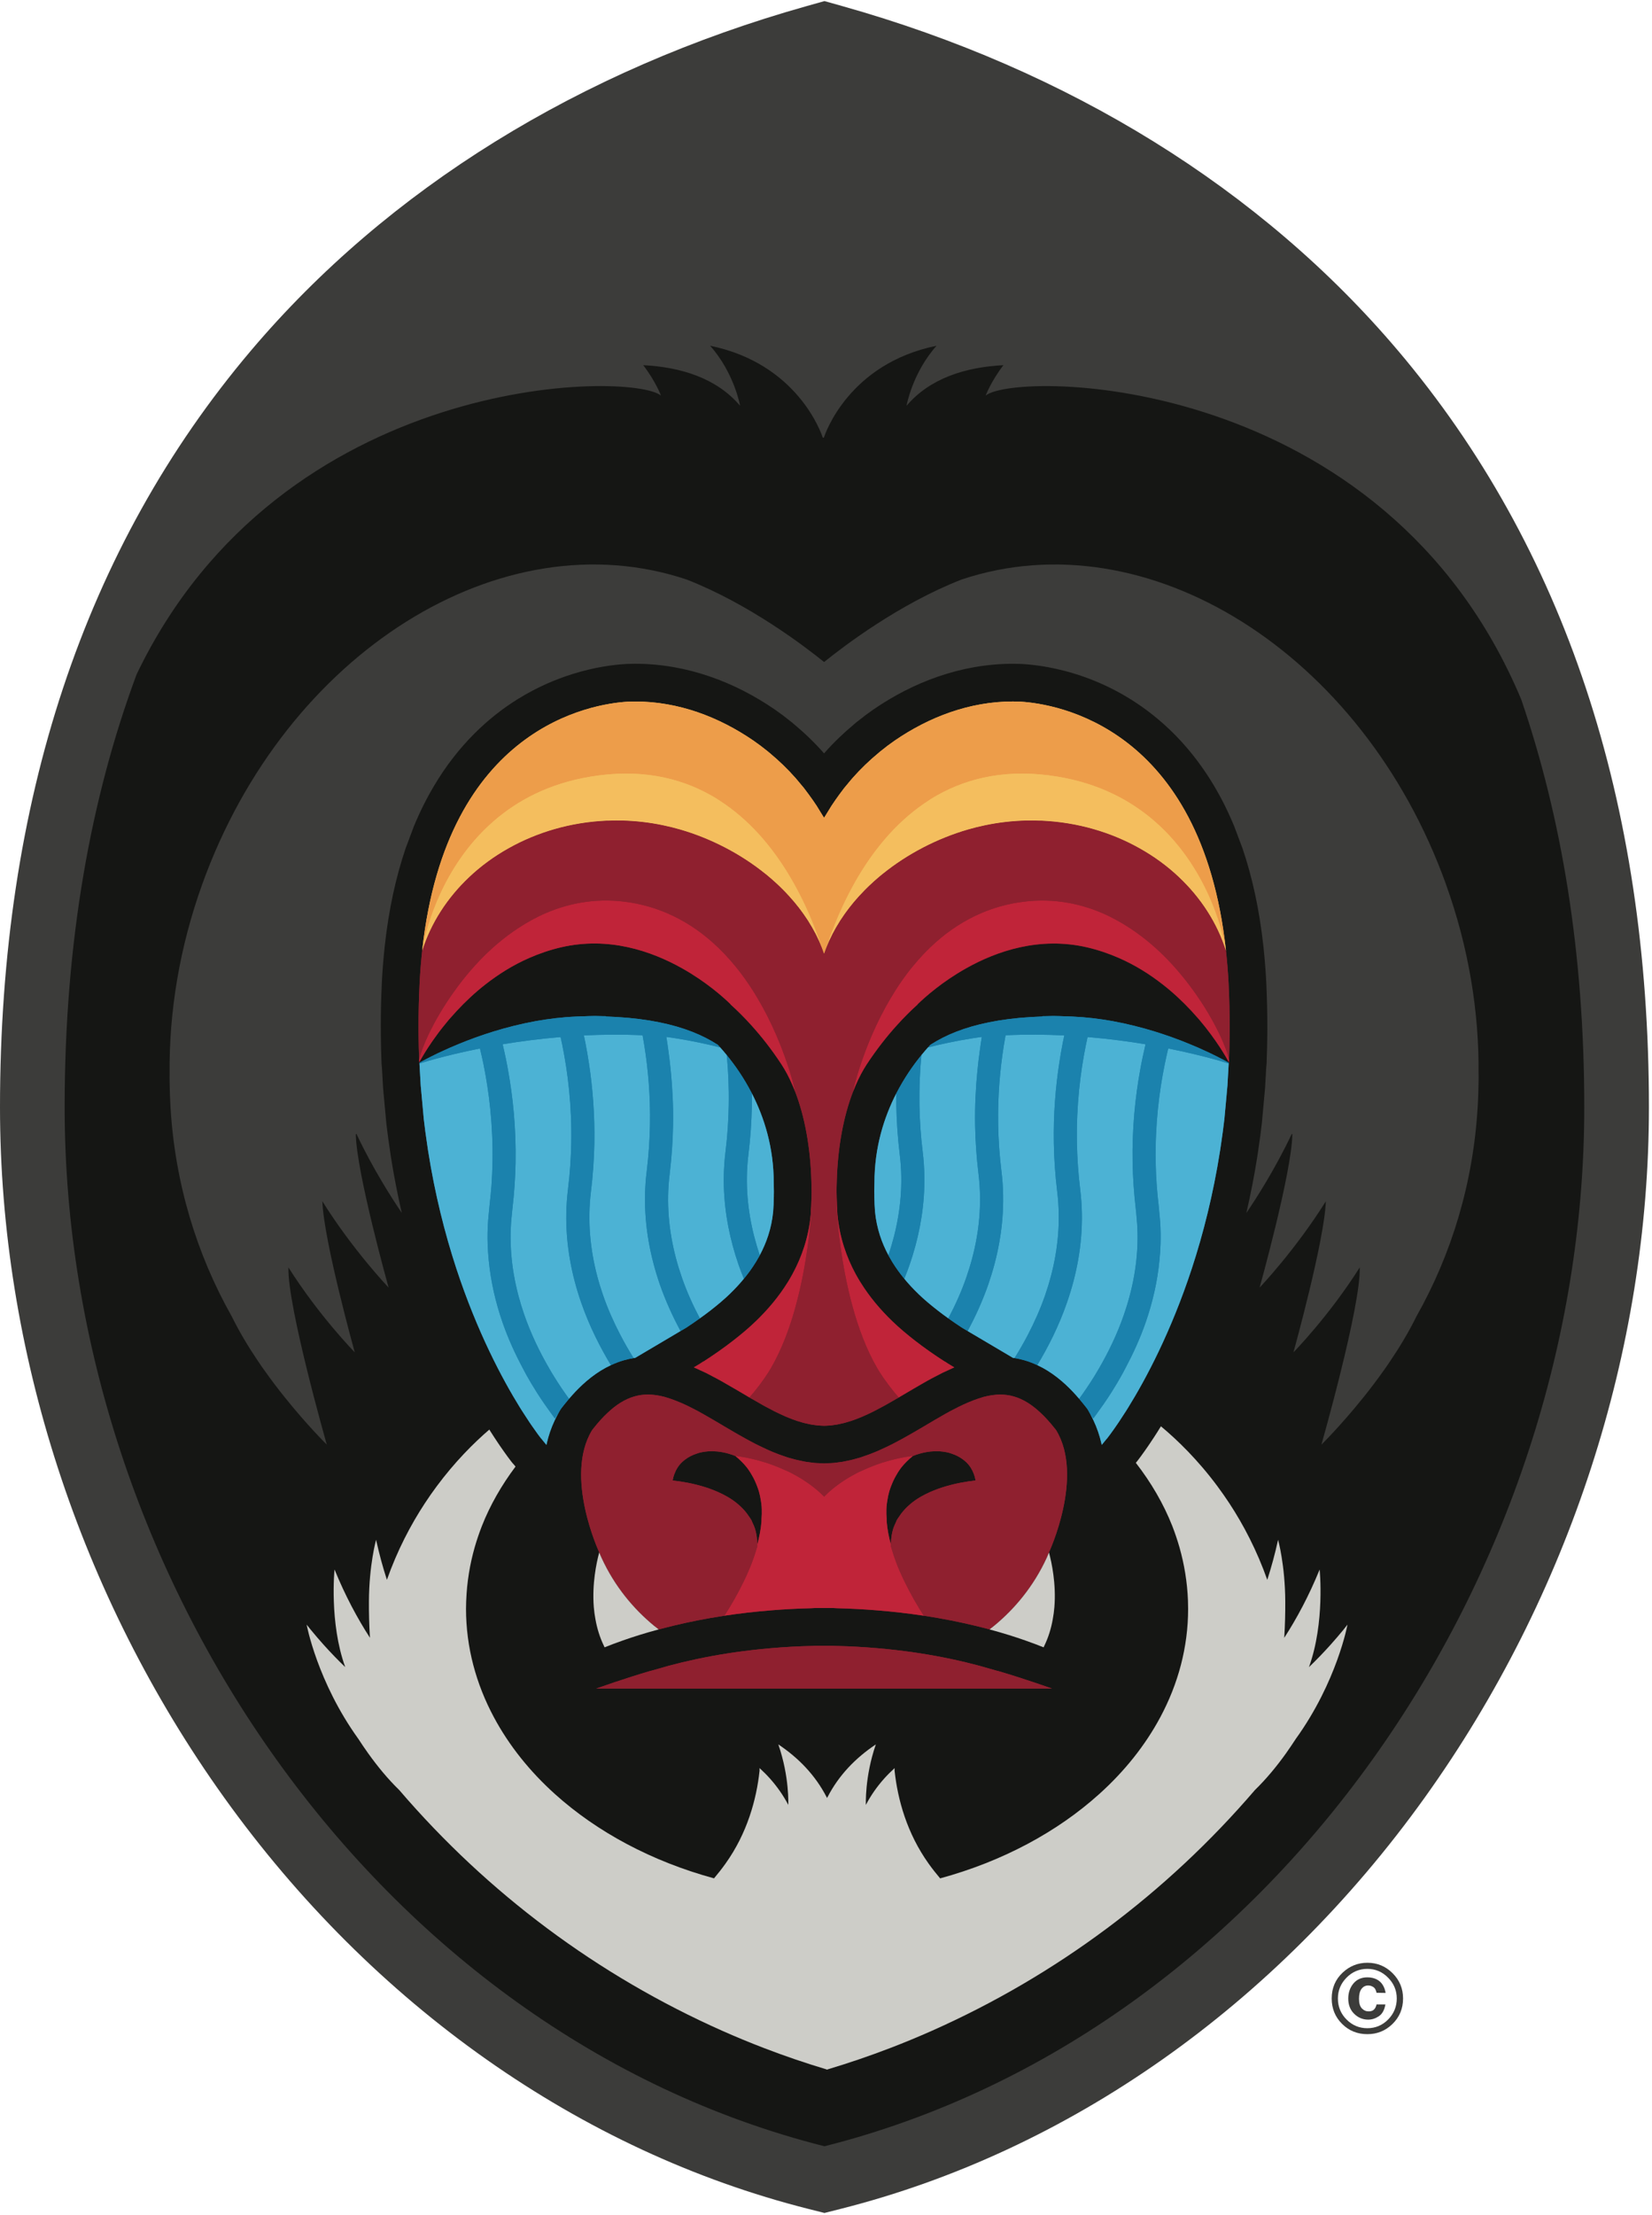 <svg width="256" height="343" viewBox="0 0 256 343" xmlns="http://www.w3.org/2000/svg" preserveAspectRatio="xMinYMin meet"><path d="M125.822 340.082c-34.877-8.796-66.623-31.14-89.39-62.914C14.285 246.262 2.09 208.728 2.09 171.482c0-46.772 12.914-85.74 38.382-115.823 20.94-24.724 50.382-42.953 85.145-52.72l2.144-.6 2.146.6c34.762 9.767 64.203 27.995 85.14 52.72 25.473 30.08 38.388 69.05 38.388 115.822 0 37.25-12.197 74.784-34.344 105.686-22.762 31.773-54.507 54.116-89.388 62.914l-1.94.49-1.94-.49" fill="#151614"/><path d="M160.113 260.513c-1.628-.546-3.492-1.147-5.558-1.753l-.01.012-2.85-.81c-2.614-.697-5.69-1.38-9.205-1.923l-.194-.03-.653-.096c-3.592-.518-7.62-.897-12.063-1.004l-.098-.002-.096-.003-.427-.027h-2.513l-.427.027-.094.003-.097.002c-4.444.107-8.47.486-12.068 1.004l-.65.096-.197.03c-3.514.542-6.59 1.225-9.205 1.92l-2.85.812-.01-.012c-2.062.606-3.93 1.207-5.557 1.753-1.03.347-1.97.673-2.808.963l-.084.033h70.608l-.083-.034c-.838-.29-1.778-.616-2.812-.963M151.153 229.292l-.06.007-.072.008c-1.147.125-3.047.42-5.047 1.066-.015.004-.024.01-.038.015-.01 0-.02.004-.023.008-.12.038-.24.074-.357.115-.082.032-.17.065-.257.096-.39.14-.778.297-1.17.47 0 0-.002.002-.006.002h-.003c-.008.004-.014.01-.02.01-.49.222-.976.464-1.446.735-1.147.67-2.18 1.52-2.984 2.573-.02.023-.037.053-.06.078-.107.15-.213.302-.315.46-.046.067-.097.13-.14.197-.015.03-.035.05-.054.08l-.1.165-.045.08-.053.124-.01.02c-.02.063-.047.13-.08.198-.144.296-.285.597-.39.925-.237.755-.36 1.586-.362 2.492-.32-1.17-.555-2.35-.652-3.51-.015-.16-.008-.315-.01-.473l-.005-.084v-.036c-.015-.217-.03-.425-.035-.64v-.329c0-.138 0-.27.003-.404.004-.133.01-.27.02-.4.02-.304.07-.6.11-.895.077-.503.176-1 .316-1.483.074-.255.172-.507.26-.756.003-.005.008-.012.008-.016.23-.606.494-1.2.84-1.77.163-.275.313-.553.51-.812.106-.148.216-.306.338-.45.23-.28.478-.554.746-.818.015-.02.034-.034.053-.05.254-.253.523-.496.817-.734l.006-.006c0-.002.003-.004.007-.01.004 0 .005-.005.005-.005h.006l.012-.013v-.005l.03-.017c.346-.15.705-.266 1.06-.37.574-.165 1.156-.28 1.73-.337.986-.096 1.957-.03 2.85.208.14.035.273.086.407.133.633.21 1.222.508 1.742.9.18.135.358.28.52.44.534.518.897 1.12 1.138 1.76.006.02.016.036.02.052.11.302.202.613.255.926l.007.074h-.02zm-15.208-4.54l.005-.005h.002l-.007.006zm-2.204.838h-.01l.087-.027-.076.027zm-6.035 6.206v-.006c.033-.03.063-.057.093-.088-.036.033-.065.062-.093.094zm-.004-.004c-.03-.03-.06-.057-.088-.09.03.03.062.057.09.088v.002zm-9.65 2.686c-.01.214-.02.422-.036.64v.017l-.002.018-.004.084c0 .158.004.314-.01.473-.098 1.16-.333 2.34-.647 3.51-.006-.907-.125-1.738-.365-2.493-.107-.328-.245-.63-.39-.925-.032-.067-.06-.135-.082-.2l-.01-.018-.05-.125-.047-.08-.1-.165c-.02-.03-.04-.05-.054-.08-.042-.067-.095-.13-.137-.198-.102-.157-.208-.31-.324-.46-.014-.024-.033-.054-.05-.077-.81-1.052-1.84-1.902-2.988-2.573-.467-.27-.956-.513-1.446-.735-.007 0-.012-.006-.018-.01h-.008c-.39-.175-.782-.333-1.172-.473l-.257-.097c-.118-.04-.234-.077-.353-.115l-.023-.01c-.017-.004-.026-.01-.04-.014-2-.647-3.898-.94-5.05-1.066l-.072-.01-.055-.006h-.02l.004-.074c.054-.313.145-.624.256-.926.003-.016.013-.032.022-.05.238-.643.6-1.244 1.136-1.762.162-.16.338-.305.52-.44.518-.392 1.11-.69 1.742-.9.137-.048.272-.1.408-.134.892-.238 1.864-.304 2.85-.208.573.058 1.157.172 1.73.337.357.104.715.22 1.064.37l.023.017.004.005.015.012s0 .005.004.005c.003.005.006.007.01.01.003 0 .005.003.005.005.292.238.563.48.815.733.02.017.04.032.054.05.268.265.516.54.744.82.124.143.23.3.34.45.196.258.344.536.51.81.34.57.61 1.165.838 1.77.002.005.002.012.007.018.09.25.187.502.26.757.14.484.24.98.316 1.484.047.297.092.592.11.896.013.13.014.267.02.4.003.134 0 .266 0 .403v.046l.003.223v.058zm45.38-13.268c-.764-.973-1.503-1.78-2.214-2.434-.674-.633-1.327-1.133-1.942-1.52-.767-.474-1.48-.784-2.177-.984-.696-.202-1.382-.29-2.092-.29-.817 0-1.667.125-2.574.36-.134.035-.278.087-.414.132-.132.042-.256.075-.386.12-.465.15-.94.337-1.43.54-.1.04-.203.083-.308.127-.41.177-.826.367-1.243.575l-.035.015c-.335.163-.668.336-1.005.514l-.015.008c-.11.057-.222.112-.334.172-.155.085-.317.177-.474.265-.024.01-.043.02-.066.036-.085.044-.168.09-.256.138-.023.016-.05.03-.076.045-1.067.6-2.166 1.254-3.294 1.923-.49.288-.988.58-1.49.872-.074.04-.144.08-.22.124l-.004.003c-.134.078-.27.154-.403.233-.023.015-.048.028-.074.04l-.1.056c-.145.084-.292.167-.44.247-.038.024-.077.044-.115.067-.006.004-.008.005-.015.007-.004.002-.01.002-.012.006-.257.146-.513.29-.772.426-.006.005-.017.01-.023.013-.012.005-.02.01-.028.012-.027.017-.058.03-.086.047-.015.01-.03.016-.047.023-.033.016-.058.033-.088.047-.005.004-.01.004-.014.01l-.362.19c-.164.088-.326.176-.494.26-.107.056-.226.11-.335.165-.528.263-1.065.516-1.606.756-.043.022-.09.043-.135.065-.058.022-.107.05-.163.07-.022.01-.042.022-.065.03-.015.006-.03.014-.05.02-.02.013-.04.017-.055.027l-.447.18c-.238.097-.474.195-.707.28-.224.082-.443.16-.663.234-.088.032-.17.06-.257.088-.074.028-.148.054-.223.08-.038.008-.075.025-.11.036-.085.028-.165.057-.248.083-.093.03-.19.054-.28.078l-.023.005c-.127.036-.256.07-.38.106-.124.036-.247.07-.372.1-.02.01-.035.013-.053.017-.01 0-.02.007-.024.007-.3.077-.608.137-.92.2-.156.035-.32.073-.477.1-.082.014-.162.03-.246.042-.213.035-.43.058-.646.086-.2.023-.4.055-.603.077-.29.03-.59.033-.89.044-.187.01-.378.032-.568.032v.004h-.11v-.004c-.193 0-.38-.02-.573-.032-.297-.01-.593-.015-.89-.045-.2-.023-.402-.055-.602-.078-.217-.028-.434-.05-.648-.086-.08-.012-.164-.028-.244-.042-.16-.027-.32-.065-.48-.1-.306-.063-.612-.123-.917-.2-.01 0-.017-.007-.023-.007-.02-.004-.036-.008-.054-.016-.126-.03-.25-.064-.376-.1l-.377-.105c-.006-.002-.014-.002-.017-.004-.092-.023-.19-.048-.283-.077-.083-.026-.166-.055-.25-.083-.034-.01-.075-.028-.11-.037-.077-.025-.15-.05-.227-.08-.082-.026-.167-.055-.256-.087-.22-.074-.44-.152-.657-.233-.235-.086-.474-.184-.712-.28-.146-.06-.295-.12-.447-.18-.018-.01-.034-.015-.052-.028l-.052-.02c-.022-.008-.043-.02-.064-.03-.055-.02-.11-.048-.16-.07-.045-.022-.094-.043-.14-.064-.54-.24-1.075-.492-1.602-.755-.11-.056-.23-.11-.338-.165-.163-.084-.325-.172-.493-.26-.118-.063-.24-.126-.357-.19-.007-.006-.016-.006-.02-.01l-.088-.047c-.013-.007-.032-.014-.045-.024-.03-.018-.06-.03-.09-.048l-.024-.013c-.01-.003-.018-.01-.023-.014-.26-.137-.515-.28-.773-.426-.005-.004-.007-.004-.013-.006-.003-.002-.01-.003-.013-.007-.037-.023-.076-.043-.118-.068-.147-.08-.292-.164-.437-.248-.036-.02-.07-.036-.102-.055l-.074-.04c-.136-.08-.27-.156-.4-.234 0 0-.007-.002-.007-.004-.073-.044-.148-.085-.22-.125-.503-.292-1-.584-1.49-.872-1.13-.67-2.228-1.324-3.296-1.924-.022-.015-.05-.03-.078-.046-.087-.047-.17-.094-.253-.138-.023-.015-.044-.026-.066-.037-.16-.09-.317-.18-.474-.266-.114-.06-.225-.115-.336-.172l-.01-.008c-.34-.178-.677-.35-1.008-.514-.012-.004-.022-.01-.032-.015-.42-.208-.838-.398-1.245-.574-.104-.043-.203-.086-.31-.127-.485-.202-.964-.39-1.43-.54-.126-.044-.255-.077-.384-.12-.137-.044-.275-.096-.414-.13-.907-.236-1.76-.36-2.576-.36-.71 0-1.39.087-2.09.29-.695.2-1.412.51-2.175.984-.62.386-1.27.886-1.946 1.52-.71.654-1.45 1.46-2.213 2.433-.08.1-.152.194-.233.297-4.37 7.193 1.12 18.924 1.12 18.924.115.266.217.543.34.807 2.07 4.513 5.015 7.955 8.1 10.508.257.214.51.413.77.606l.09-.023c.687-.184 1.408-.366 2.152-.545 2.335-.563 4.948-1.096 7.835-1.535l.11-.018c2.26-.344 4.686-.63 7.26-.834 1.97-.163 4.02-.274 6.166-.325.215-.012.42-.03.637-.035h2.763c.215.006.424.023.634.036 2.146.052 4.196.163 6.166.326 2.573.204 5.002.49 7.26.833l.11.017c2.886.44 5.5.972 7.833 1.535.747.18 1.468.36 2.155.545l.086.024c.262-.192.516-.39.77-.605 3.088-2.553 6.03-5.995 8.106-10.508.12-.264.22-.54.337-.806 0 0 5.49-11.73 1.12-18.923-.077-.103-.156-.197-.233-.297z" fill="#8F202F"/><path d="M190.517 155.893c-.03-1.17-.068-2.356-.13-3.552v-.015c-.09-1.767-.23-3.454-.406-5.083l-.002-.01c-1.363-4.307-3.896-8.2-7.286-11.4-1.815-1.717-3.88-3.223-6.15-4.488-4.383-2.452-9.518-3.988-15.08-4.247-.15-.005-.297 0-.446-.005-.644-.02-1.287-.032-1.918-.02-2.21.047-4.363.302-6.445.74-.89.183-1.77.4-2.633.65-4.765 1.382-9.36 3.756-13.2 6.853l-.06.042c-.963.783-1.88 1.608-2.738 2.478l-.013.014c-.243.24-.477.487-.707.74l-.143.147c-.19.214-.374.427-.56.64l-.01.008-.24.274c-.157.188-.307.377-.454.562-.106.135-.213.26-.308.385-.126.166-.252.335-.376.502-.116.156-.23.316-.345.473-.102.148-.196.29-.298.44-.125.184-.258.37-.38.56-.077.128-.158.258-.232.388-.134.21-.26.422-.386.635-.07.118-.132.24-.2.365-.12.22-.252.447-.37.675-.06.12-.112.242-.172.357-.113.238-.232.472-.343.712-.052.118-.097.242-.154.36-.054.13-.107.27-.168.402-.044.11-.092.214-.135.322-.052.128-.094.254-.14.383-.064.172-.128.344-.185.52v-.003l-.002.002-.002.004v-.014c-.063-.17-.12-.343-.185-.51-.047-.128-.088-.254-.14-.382-.043-.108-.088-.213-.136-.322-.058-.133-.112-.272-.166-.402-.053-.118-.102-.242-.155-.36-.108-.24-.228-.474-.34-.712-.065-.115-.117-.236-.175-.357-.12-.228-.25-.454-.37-.675-.067-.125-.13-.247-.202-.365-.123-.213-.25-.426-.385-.634-.075-.13-.156-.26-.232-.388-.122-.19-.254-.375-.38-.56-.096-.148-.195-.29-.298-.44-.108-.156-.23-.316-.345-.473-.122-.168-.247-.337-.372-.503-.1-.126-.206-.25-.31-.385-.147-.185-.298-.374-.454-.563l-.242-.275-.008-.01c-.185-.21-.366-.424-.56-.638l-.144-.147c-.228-.253-.46-.5-.705-.74l-.01-.015c-.862-.87-1.776-1.695-2.74-2.478l-.06-.042c-3.843-3.097-8.436-5.47-13.202-6.852-.865-.25-1.744-.468-2.632-.652-2.08-.436-4.233-.69-6.443-.737-.63-.013-1.277 0-1.92.02-.15.004-.293 0-.447.004-5.56.26-10.692 1.795-15.08 4.247-2.27 1.265-4.333 2.77-6.15 4.488-3.388 3.2-5.922 7.093-7.287 11.4l-.002.01c-.175 1.63-.314 3.316-.403 5.083v.016c-.064 1.197-.1 2.382-.128 3.553-.027 1.095-.04 2.175-.037 3.24l.002.267v.3c0 .13 0 .262.003.392v.156c.014 1.27.04 2.54.09 3.78l.003.073v.072l.003.002v.114l.013.22v.022l.002-.007.004-.006.022-.05c.026-.047.047-.088.093-.166l.02-.037.002-.007.03-.05.058-.105.002-.003.005-.015c.082-.146.177-.31.3-.513.456-.778 1.195-1.95 2.21-3.322l.006-.01c.28-.383.583-.777.91-1.19.295-.367.6-.742.923-1.13.066-.073.135-.15.2-.225.333-.378.676-.764 1.038-1.153 1.27-1.363 2.737-2.768 4.42-4.08 1.98-1.544 4.23-2.98 6.785-4.098 1.543-.676 3.19-1.246 4.946-1.655 7.35-1.7 13.965.56 18.764 3.257 1.856 1.044 3.438 2.15 4.682 3.117 1.337 1.04 2.286 1.925 2.77 2.392l.065.1c1.042.937 2.087 1.98 3.13 3.13 1.608 1.767 3.203 3.794 4.732 6.12.627.954 1.207 2.048 1.724 3.258.148.34.29.677.426 1.035 1.434 3.736 2.35 8.477 2.5 13.906.013.513.028 1.02.028 1.54 0 .108-.006.21-.006.316 0 .077 0 .16-.003.24l-.003.045-.004.14.012-.14.003-.044v.045l-.01.14-.005.176c-.014.873-.043 1.757-.116 2.66l-.003.042-.006.032c-.167 1.713-.514 3.342-1.01 4.886-.474 1.482-1.086 2.884-1.804 4.205-.235.43-.478.853-.735 1.27l-.015.018c-1.39 2.245-3.084 4.24-4.936 6.027-1.103 1.063-2.268 2.034-3.46 2.963-1.523 1.187-3.096 2.28-4.666 3.29l-.084.028c-.154.12-.6.394-1.094.686-.097.06-.2.12-.303.176l.002.003c.104.043.207.097.31.14.424.184.84.376 1.257.576.106.053.217.102.33.154.355.178.706.366 1.057.552.018.01.038.018.052.028.01.005.016.01.022.01v.003c.154.08.314.157.465.24l.085.045c.023.01.046.03.068.04.21.11.418.226.625.343.29.162.577.33.86.494.382.222.765.437 1.14.66.682.4 1.35.795 2.022 1.187.103.066.213.126.314.19.09.052.172.096.26.146.55.322 1.093.633 1.635.935.11.06.223.133.335.192.26.143.517.274.775.41.276.145.554.298.826.437.09.044.175.083.263.128.47.232.938.454 1.402.653.04.02.08.04.12.056l.05.022c.12.05.235.094.356.143.185.08.377.152.562.226.19.07.383.135.57.202.075.024.15.05.22.08.03.01.062.014.086.024.283.09.558.174.836.25.074.017.148.04.224.058.252.065.502.123.752.17.1.022.203.045.304.062.198.035.39.06.586.084.15.02.3.045.447.06.086.004.168.004.257.012.214.016.43.033.647.033H127.675c.005 0 .016.007.025.007h.005c.01 0 .016-.006.025-.006h.02c.22 0 .437-.016.66-.032.082-.008.168-.008.25-.012.148-.015.3-.04.45-.06.193-.024.386-.05.585-.084.098-.017.2-.04.305-.062.25-.047.5-.105.75-.17.076-.018.152-.04.227-.06.274-.074.55-.157.833-.248.027-.01.054-.014.083-.025.077-.028.15-.055.223-.08.188-.066.38-.132.568-.2.188-.075.38-.148.563-.226.12-.048.237-.09.357-.142l.05-.022c.043-.016.08-.037.12-.055.464-.198.932-.42 1.405-.652.086-.045.17-.084.26-.13.274-.138.55-.29.825-.435.258-.137.515-.268.773-.41.113-.06.228-.132.342-.192.54-.3 1.084-.612 1.635-.934.086-.05.17-.094.255-.146.104-.064.214-.124.32-.19.667-.39 1.34-.785 2.018-1.187.376-.222.756-.437 1.138-.66.285-.162.57-.33.863-.492.207-.116.414-.232.624-.343.026-.01.043-.028.07-.04l.084-.044c.154-.083.31-.16.463-.24l.005-.002c.007 0 .01-.005.018-.01.016-.01.034-.02.055-.028.353-.186.705-.374 1.062-.552.107-.052.215-.1.326-.154.414-.2.834-.392 1.255-.576.038-.016.073-.032.11-.05.064-.03.132-.062.2-.09v-.002c-.1-.057-.2-.117-.302-.176-.49-.292-.935-.565-1.09-.686l-.082-.028c-1.573-1.01-3.146-2.103-4.67-3.29-1.19-.93-2.358-1.9-3.46-2.963-1.85-1.788-3.548-3.782-4.93-6.027l-.02-.02c-.254-.415-.5-.837-.736-1.267-.717-1.32-1.325-2.722-1.8-4.204-.494-1.544-.846-3.173-1.012-4.886l-.005-.032-.002-.04c-.07-.905-.102-1.79-.117-2.662l-.004-.176-.014-.14v-.044l.002.045.015.14v-.14l-.004-.044c-.004-.08-.004-.163-.004-.24-.002-.105-.01-.208-.01-.317 0-.52.017-1.027.032-1.54.146-5.428 1.063-10.17 2.498-13.905.136-.358.28-.696.424-1.035.522-1.21 1.1-2.304 1.725-3.258 1.533-2.326 3.127-4.353 4.735-6.12 1.04-1.15 2.086-2.193 3.127-3.13l.07-.1c.48-.467 1.435-1.35 2.77-2.39 1.242-.97 2.824-2.074 4.68-3.118 4.795-2.698 11.417-4.957 18.766-3.257 1.752.41 3.404.98 4.944 1.655 2.555 1.118 4.808 2.554 6.784 4.1 1.685 1.31 3.152 2.715 4.425 4.078.36.39.707.775 1.035 1.153.064.074.136.152.2.226.327.386.633.76.926 1.128.326.413.63.807.91 1.19l.003.01c1.014 1.372 1.755 2.544 2.21 3.32.12.203.215.368.3.514v.015l.008.004.055.107.03.05.003.006.02.038c.046.08.066.12.09.166l.03.05.002.007v-.014l.01-.222v-.114l.008-.002v-.145c.05-1.24.076-2.508.088-3.78v-.155c.004-.13.004-.26.004-.39l.002-.25v-.32c.003-1.064-.01-2.144-.033-3.24" fill="#8F202F"/><path d="M189.972 147.14c-3.804-34.66-26.368-38.136-31.816-38.47-.394-.015-.786-.03-1.177-.03h-.006c-6.723 0-12.99 2.403-18.31 6.046-.757.522-1.5 1.083-2.21 1.662l-.058.042-.242.21c-1.445 1.19-2.795 2.492-4.048 3.91-.29.33-.57.676-.85 1.016-.142.17-.284.337-.427.51-.25.317-.487.647-.733.975-.43.585-.846 1.186-1.252 1.798-.177.274-.344.56-.516.84-.188.295-.375.588-.55.888l-.075.125-.078-.124c-.176-.3-.363-.593-.552-.888-.17-.28-.337-.566-.513-.84-.407-.612-.82-1.213-1.256-1.797-.24-.327-.48-.657-.73-.975-.137-.172-.286-.338-.427-.51-.28-.34-.564-.685-.85-1.015-1.254-1.418-2.604-2.72-4.043-3.91l-.247-.21-.054-.042c-.715-.58-1.458-1.14-2.214-1.662-5.32-3.643-11.588-6.045-18.31-6.045h-.006c-.39 0-.783.015-1.176.03-5.444.334-28.01 3.81-31.816 38.47l-.008.093c1.365-4.308 3.9-8.202 7.288-11.4 1.816-1.718 3.88-3.224 6.15-4.49 4.387-2.45 9.52-3.987 15.08-4.246.153-.005.297 0 .446-.005.643-.02 1.29-.032 1.92-.02 2.21.047 4.364.302 6.443.74.888.183 1.767.4 2.632.65 4.766 1.382 9.36 3.756 13.203 6.853l.06.042c.963.783 1.877 1.608 2.74 2.478l.01.014c.244.24.476.487.704.74l.143.147c.195.214.376.427.56.64l.01.008.24.274c.157.188.308.377.455.562.104.135.21.26.31.385.126.166.25.335.373.502.116.156.237.316.345.473.103.148.202.29.3.44.124.184.256.37.378.56.076.128.157.258.232.388.134.21.262.422.385.635.072.118.135.24.203.365.12.22.248.447.37.675.057.12.11.242.173.357.112.238.232.472.34.712.052.118.1.242.154.36.054.13.108.27.165.402.047.11.092.214.136.322.05.128.092.254.14.383.064.167.12.34.185.51v.014l.003-.003v-.002l.002-.002v-.006c.065-.17.125-.343.186-.51.046-.128.088-.254.14-.382.043-.108.09-.213.135-.322.06-.133.114-.272.168-.402.057-.118.102-.242.154-.36.11-.24.23-.474.343-.712.06-.115.11-.236.173-.357.117-.228.248-.454.368-.675.07-.125.133-.247.202-.365.125-.213.252-.426.386-.634.074-.13.155-.26.232-.388.122-.19.255-.375.38-.56l.297-.44.345-.473c.124-.168.25-.337.376-.503.095-.126.202-.25.308-.385.147-.185.297-.374.454-.563l.24-.275.01-.01c.186-.21.37-.424.56-.638l.143-.147c.23-.253.464-.5.706-.74l.012-.015c.86-.87 1.775-1.695 2.738-2.478l.06-.042c3.84-3.097 8.435-5.47 13.2-6.852.864-.25 1.744-.468 2.633-.652 2.082-.436 4.234-.69 6.445-.737.63-.013 1.274 0 1.918.02.15.004.297 0 .445.004 5.564.26 10.7 1.795 15.083 4.247 2.27 1.265 4.334 2.77 6.15 4.488 3.39 3.2 5.922 7.093 7.285 11.4l-.006-.093" fill="#F4BE5E"/><path d="M75.067 160.525h-.003l.003-.003v.003zM73.2 162.69v-.005l.01-.007-.01.01zm46.7 20.488c0-5.514-1.495-10.166-3.392-13.85-1.228-2.39-2.62-4.375-3.892-5.926-.35-.43-.693-.825-1.016-1.19-.125-.138-.25-.277-.37-.406-.004 0-.006-.005-.013-.006l-.097-.058c-2.197-1.407-5.086-2.64-9.02-3.428-1.914-.385-4.074-.667-6.518-.81-.558-.034-1.127-.06-1.713-.08l-.016-.046c-.128-.003-.253-.003-.385-.003-.433 0-.86-.03-1.293-.03l-.25.006c-.513.005-1.023.025-1.537.046-.374.008-.75.02-1.123.04-2.153.09-4.253.347-6.264.71-2.29.417-4.462.97-6.45 1.58-.88.272-1.723.55-2.527.835-.132.048-.258.094-.39.14-.892.32-1.73.648-2.508.97-.46.187-.9.37-1.32.554l-.024.01c-.096.043-.188.083-.278.125-1.133.496-2.088.955-2.816 1.327-.116.06-.23.117-.333.176h-.007c-.144.072-.27.142-.395.205-.156.084-.293.158-.41.224-.086.042-.163.084-.224.12l-.002.002c-.077.04-.14.08-.184.103l-.13.07v.004l.01-.002-.005.01h-.012l-.004.003v.01l.004.027.005.074.193 3.396.1 1.094.028.286.35 3.836c.146 1.3.322 2.57.51 3.827.05.35.102.7.153 1.048 1.07 6.802 2.622 12.898 4.373 18.237 3.235 9.85 7.13 17.133 9.87 21.56.115.18.228.363.34.536.4.633.77 1.197 1.106 1.7l.285.42c.18.26.35.51.507.72.212.308.4.567.56.786l.418.55.093.118.01-.007c.26.337.53.66.79.96.016-.093.03-.182.05-.28.27-1.166.667-2.358 1.22-3.523l-.518-.664.002-.004.517.668c.15-.333.326-.664.512-.99.092-.17.175-.343.278-.508l.164-.27.19-.247c.174-.23.275-.345.28-.354l.032-.045c.255-.318.508-.627.763-.927.665-.78 1.34-1.496 2.032-2.136v-.005c.91-.84 1.84-1.573 2.84-2.196l-.005.002.005-.004c.006-.002.01-.004.014-.008.526-.326 1.064-.613 1.606-.866.673-.312 1.353-.57 2.027-.764h.007c.49-.144.985-.246 1.485-.33l.254-.04 7.017-4.15.885-.52c.71-.463 1.41-.95 2.105-1.444.55-.392 1.092-.788 1.622-1.203l.01-.008c1.09-.845 2.09-1.686 2.983-2.545l.008-.01c.787-.76 1.526-1.547 2.2-2.37.672-.808 1.28-1.646 1.816-2.52l.083-.13c.17-.287.345-.578.51-.882.02-.035.03-.07.052-.105.52-.98.97-2.004 1.317-3.085.375-1.17.633-2.386.757-3.668.062-.737.09-1.484.1-2.26l.005-.038v-.035l.004-.12h-.005v-.2l.007-.083v-.156l.003-.237c0-.39-.01-.828-.025-1.338v-.004z" fill="#1B82AD"/><path d="M110.096 202.956l-.01.006-.004.003.014-.01M162.36 212.298l-.005-.002v.002h.004" fill="#1B82AD"/><path d="M182.204 162.69l-.007-.012.007.007v.004zm-1.863-2.165v-.003l.004.003h-.003zm10.067 4.072h-.01v-.01l.007.004v-.002l-.13-.07-.182-.104-.006-.002c-.064-.036-.138-.078-.226-.12-.117-.066-.25-.14-.406-.224-.126-.063-.255-.133-.397-.205h-.006c-.1-.06-.218-.117-.334-.175-.73-.373-1.682-.832-2.815-1.33-.09-.04-.183-.08-.278-.124l-.024-.01c-.42-.184-.858-.367-1.322-.555-.777-.322-1.614-.65-2.51-.97l-.386-.14c-.803-.283-1.645-.562-2.526-.835-1.988-.608-4.16-1.162-6.448-1.58-2.01-.362-4.113-.618-6.262-.71-.375-.02-.75-.03-1.126-.04-.51-.02-1.028-.04-1.536-.044l-.25-.006c-.436 0-.865.03-1.294.03-.13 0-.26 0-.388.004l-.01.047c-.592.02-1.16.045-1.716.08-2.444.142-4.603.424-6.514.81-3.938.787-6.828 2.02-9.024 3.427l-.1.058c-.004 0-.006.006-.008.006-.122.13-.244.268-.37.407-.326.364-.668.76-1.017 1.19-1.27 1.55-2.662 3.535-3.893 5.924-1.892 3.685-3.39 8.337-3.39 13.85v.005c-.012.51-.028.95-.028 1.337.003.035.003.105.008.236v.156l.007.084v.2h-.007l.007.12v.072c.012.775.04 1.522.1 2.26.124 1.28.386 2.497.758 3.667.347 1.08.795 2.106 1.32 3.085.016.035.03.07.05.105.166.304.34.595.51.882l.08.13c.54.874 1.15 1.712 1.815 2.52.675.823 1.416 1.61 2.205 2.37l.007.01c.89.86 1.897 1.702 2.99 2.548l-.018-.01.02.014c.528.414 1.074.81 1.62 1.202.694.495 1.398.98 2.11 1.445l.88.52 7.02 4.15.258.04c.495.083.994.185 1.482.33h.007c.675.192 1.353.45 2.026.763.542.253 1.078.538 1.6.866.007.002.01.006.017.008l.002.002c1 .623 1.93 1.355 2.84 2.196v.005c.693.64 1.365 1.355 2.032 2.136.268.314.53.635.798.973.007.01.103.123.28.353l.19.246.162.27c.102.165.185.337.28.508.184.326.358.657.51.99l.518-.668v.004l-.517.664c.55 1.165.953 2.357 1.22 3.524.02.097.033.186.057.278.255-.298.522-.622.787-.96l.008.008.09-.118c.107-.136.244-.318.417-.55.165-.22.35-.478.567-.786.152-.21.32-.46.5-.72.177-.258.286-.42.286-.42.338-.503.708-1.067 1.11-1.7.107-.172.22-.356.334-.536 2.746-4.426 6.637-11.71 9.873-21.56 1.75-5.338 3.303-11.434 4.37-18.236.053-.347.106-.698.156-1.05.187-1.256.36-2.526.51-3.826l.353-3.836.024-.286.1-1.094.086-1.53.108-1.865.003-.073.004-.028v-.01l-.003-.003z" fill="#1B82AD"/><path d="M127.76 332.395C58.393 314.9 10.018 243.955 10.018 171.482c0-25.76 4.066-47.976 11.148-67.034 22.453-46.82 76.572-46.968 81.26-43.186 0 0-.83-2.21-2.75-4.708 5.853.305 11.36 2 15.012 6.288 0 0-.89-5.08-4.65-9.296 13.585 2.778 17.255 13.605 17.447 14.202v.03h.197v-.027c.173-.532 3.82-11.417 17.45-14.204-3.76 4.215-4.652 9.296-4.652 9.296 3.653-4.287 9.16-5.983 15.014-6.288-1.923 2.498-2.753 4.708-2.753 4.708 4.815-3.885 61.75-3.617 82.998 47.073 6.224 18.175 9.766 39.117 9.766 63.147 0 72.473-48.375 143.417-117.743 160.913zM216.643 54.31c-21.208-25.043-51.005-43.502-86.17-53.38l-2.71-.762-2.71.762c-35.167 9.878-64.965 28.337-86.174 53.38C13.082 84.775 0 124.195 0 171.48c0 37.68 12.337 75.647 34.732 106.904 23.052 32.17 55.218 54.804 90.58 63.723l2.45.617 2.45-.618c35.358-8.92 67.53-31.555 90.576-63.724 22.4-31.257 34.736-69.225 34.736-106.904 0-47.286-13.085-86.706-38.882-117.173z" fill="#3C3C3A"/><path d="M224.057 136.905c-12.92-35.87-46.337-56.752-75.055-47.15-9.66 3.775-18.225 10.294-21.297 12.774-3.07-2.48-11.636-9-21.292-12.774-28.723-9.603-62.136 11.28-75.06 47.15-3.56 9.884-5.167 19.885-5.07 29.42-.004.2-.006.397-.006.602 0 .352.012.703.017 1.05.017.944.044 1.88.095 2.81.012.21.022.406.03.607.683 11.82 4.06 22.866 9.496 32.484 1.174 2.386 2.57 4.7 4.027 6.863.224.335.45.658.674.986.17.244.346.483.52.726 1.01 1.418 2.028 2.752 3.007 3.968 3.527 4.4 6.498 7.307 6.498 7.307s-6.124-21.444-5.945-27.444c4.77 7.545 10.275 13.15 10.275 13.15s-4.806-17.282-5.02-23.395c4.733 7.574 10.268 13.373 10.268 13.373s-4.977-17.792-5.08-23.71l.085-.117c2.59 5.485 5.557 10.084 7.04 12.264-.642-2.782-1.22-5.693-1.7-8.745v-.023c-.06-.377-.11-.745-.16-1.098l.003.027c-.196-1.298-.38-2.634-.54-4.026l-.012-.133-.35-3.802-.027-.287-.003-.03-.098-1.093-.018-.204-.085-1.53v.006l-.09-1.568c-.022-.176-.042-.353-.05-.53h-.002l-.012-.22-.005-.265c0-.007-.004-.018-.004-.03l-.002-.076v.036c-.05-1.31-.077-2.63-.092-3.958l-.002-.05V159.35c0-.044-.006-.117-.006-.218v-.277c0-1.023.014-2.056.037-3.096v-.014c.03-1.192.07-2.416.133-3.68v-.045c.097-1.878.246-3.674.435-5.404 0-.025.003-.043.005-.064.004-.014.004-.032.004-.048.625-5.713 1.746-10.732 3.24-15.138l1.298-3.453c.937-2.255 1.98-4.332 3.115-6.23 3.715-6.255 8.377-10.564 12.907-13.38 3.02-1.883 5.98-3.118 8.596-3.932 3.49-1.087 6.375-1.425 8.108-1.53l.154-.01c.37-.01.833-.034 1.382-.034h.005c4.06 0 7.96.73 11.582 1.977 3.628 1.244 6.983 3.006 10.03 5.093l.02.01c.84.582 1.645 1.19 2.413 1.81l.038.028.064.05.058.047.18.15.247.21c1.636 1.36 3.18 2.846 4.614 4.473l.025.025s0 .002.005.005v-.005l.022-.025c1.436-1.627 2.986-3.112 4.62-4.472h-.004l.247-.21.18-.15.06-.045.062-.05.04-.028c.77-.62 1.576-1.23 2.414-1.81l.016-.01c3.05-2.088 6.406-3.85 10.03-5.094 3.624-1.248 7.525-1.977 11.582-1.977h.005c.552 0 1.012.024 1.385.033l.152.01c1.947.12 5.36.533 9.443 1.97 4.078 1.437 8.846 3.933 13.283 8.17 2.96 2.82 5.752 6.404 8.093 10.858.673 1.282 1.306 2.643 1.902 4.07l1.302 3.452c1.493 4.405 2.615 9.427 3.238 15.144.005.016 0 .034.005.048.003.02.005.04.01.064.182 1.73.332 3.526.43 5.405l.004.047c.06 1.263.1 2.487.13 3.68v.012c.022 1.04.036 2.072.036 3.095V159.45c0 .163-.007.247-.003.25 0 .117 0 .256-.004.418v.18c-.01 1.297-.04 2.587-.09 3.866V164.25v-.03.036-.007l-.005.048v.03l-.004.263-.012.22h-.006c-.007.18-.025.356-.048.532l-.09 1.567v-.007l-.085 1.53-.017.204-.1 1.092v.03l-.03.288-.346 3.803-.014.134c-.158 1.392-.343 2.728-.54 4.027l.007-.026c-.05.353-.104.72-.163 1.098l-.002.023c-.48 3.054-1.058 5.968-1.7 8.753 1.482-2.178 4.453-6.78 7.048-12.272l.077.117c-.097 5.918-5.07 23.71-5.07 23.71s5.534-5.8 10.265-13.372c-.215 6.114-5.02 23.395-5.02 23.395s5.506-5.604 10.272-13.15c.182 6-5.94 27.446-5.94 27.446s2.968-2.905 6.496-7.306c.98-1.216 1.998-2.55 3.01-3.968.174-.243.345-.482.517-.727.226-.33.448-.652.674-.987 1.455-2.162 2.852-4.477 4.024-6.864 5.44-9.62 8.813-20.666 9.495-32.485.01-.2.022-.398.037-.606.045-.932.077-1.868.09-2.812.01-.347.02-.698.02-1.05 0-.205 0-.403-.01-.602.093-9.535-1.506-19.536-5.07-29.42" fill="#3C3C3A"/><path d="M73.2 162.69l.01-.012-.01.007v.004M75.067 160.525v-.003l-.003.003h.003M68.722 131.566l-.022.02h.003l.02-.02" fill="#B4B5B4"/><path d="M119.9 183.178c0-5.514-1.495-10.166-3.392-13.85.01.634.013 1.28 0 1.936-.042 2.405-.208 4.916-.527 7.514-.137 1.137-.217 2.26-.236 3.374-.08 4.366.726 8.49 1.993 12.248.52-.98.97-2.004 1.317-3.085.375-1.17.633-2.386.757-3.668.062-.737.09-1.484.1-2.26l.005-.038v-.035l.004-.12h-.005v-.2l.007-.083v-.156l.003-.237c0-.39-.01-.828-.025-1.338v-.004M87.758 187.89c.02-1.222.112-2.473.265-3.734.308-2.48.46-4.868.5-7.16.11-5.812-.532-10.974-1.4-15.23-.082-.392-.166-.78-.248-1.158-3.245.27-6.28.67-8.98 1.12.148.64.3 1.285.44 1.96.135.636.262 1.29.382 1.964.755 4.15 1.277 9.008 1.182 14.426-.043 2.292-.206 4.686-.493 7.155l-.016.127-.01.14v.012l-.003.015-.006.05v.027l-.003.004c-.016.13-.025.257-.038.39-.11 1-.18 1.996-.2 2.98-.08 4.506.772 8.757 2.108 12.616 1.06 3.05 2.423 5.843 3.86 8.312.242.417.483.837.736 1.235.784 1.276 1.576 2.436 2.345 3.493.665-.78 1.34-1.496 2.032-2.136v-.005c.91-.84 1.84-1.573 2.84-2.196l-.005.002.005-.004c.006-.002.01-.004.014-.008.526-.326 1.064-.613 1.606-.866-1.7-2.813-3.347-6.06-4.612-9.703-1.45-4.176-2.39-8.837-2.302-13.827" fill="#4CB2D4"/><path d="M102.26 198.933c-1.443-4.17-2.39-8.84-2.302-13.822.024-1.226.105-2.473.268-3.74.298-2.468.456-4.866.498-7.155.083-4.54-.294-8.68-.876-12.308-.084-.533-.173-1.06-.266-1.572-3.13-.148-6.18-.12-9.1.023.08.37.16.735.232 1.118.206 1.038.394 2.133.564 3.264.554 3.664.908 7.8.83 12.32-.048 2.41-.213 4.924-.533 7.516-.14 1.14-.21 2.27-.23 3.38-.08 4.502.767 8.752 2.102 12.608.756 2.19 1.675 4.23 2.662 6.126.638 1.233 1.305 2.388 1.98 3.478l.02.03c.026.04.053.088.082.128l.254-.04 7.017-4.15c-.604-1.125-1.195-2.3-1.743-3.536-.523-1.175-1.018-2.39-1.46-3.667M73.2 162.69v-.005l.01-.007-.01.01zm12.81 56.974l-.017.022c-.176-.23-.358-.5-.54-.74-.733-1-1.482-2.068-2.24-3.258-.08-.127-.16-.257-.237-.384-.432-.687-.864-1.402-1.284-2.15-.24-.423-.472-.878-.708-1.32-1.157-2.17-2.245-4.525-3.13-7.088-1.03-2.985-1.802-6.222-2.125-9.646-.08-.81-.136-1.63-.16-2.46-.017-.574-.025-1.146-.012-1.728.017-1.092.096-2.2.22-3.324l.015-.145.002-.036c.01-.076.01-.15.022-.223v-.015c.018-.133.023-.26.036-.388l.005-.037c.007-.077.013-.152.022-.23.11-.986.21-1.964.284-2.923.085-1.22.135-2.414.156-3.575.105-5.792-.533-10.933-1.39-15.173-.18-.864-.363-1.678-.554-2.464-5.764 1.148-9.373 2.33-9.373 2.33l.193 3.396.1 1.094.028.286.35 3.836c.146 1.3.322 2.57.51 3.827.05.35.102.7.153 1.048 1.07 6.802 2.622 12.898 4.373 18.237 3.235 9.85 7.13 17.133 9.87 21.56.115.18.228.363.34.536.4.633.77 1.197 1.106 1.7l.285.42c.18.26.35.51.507.72.212.308.4.567.56.786l.418.55.093.118.01-.007c.26.337.53.66.79.96.016-.093.03-.182.05-.28.27-1.166.667-2.358 1.22-3.523l-.518-.664.002-.004.517.668c.15-.333.326-.664.512-.99-.083.104-.167.21-.237.314-.085.124-.15.243-.226.366zM114.463 195.905c-.17-.5-.338-1.01-.5-1.527-1.157-3.77-1.876-7.907-1.797-12.29.023-1.233.106-2.475.263-3.74.302-2.468.456-4.86.494-7.15.027-1.437.003-2.826-.052-4.176-.046-1.066-.116-2.096-.206-3.107-.012-.17-.03-.34-.05-.513-.35-.43-.693-.825-1.016-1.19-.92-.235-1.957-.48-3.128-.722-1.134-.24-2.378-.47-3.725-.686-.387-.06-.78-.118-1.18-.178-.103-.008-.203-.022-.305-.03.114.638.202 1.315.295 1.984.144 1.022.275 2.077.38 3.165.264 2.663.422 5.5.363 8.535-.04 2.408-.21 4.92-.52 7.52-.143 1.14-.223 2.266-.24 3.378-.08 4.502.77 8.75 2.108 12.61.79 2.292 1.764 4.42 2.805 6.384.55-.392 1.092-.788 1.622-1.203l.01-.008c1.09-.845 2.09-1.686 2.983-2.545l.008-.01c.787-.76 1.526-1.547 2.2-2.37-.012-.03-.028-.065-.04-.1-.27-.66-.532-1.332-.773-2.032M110.096 202.956l-.01.006-.004.003.014-.01M162.36 212.298l-.005-.002v.002h.004M138.897 171.264c-.01-.655-.01-1.302 0-1.937-1.892 3.685-3.39 8.337-3.39 13.85v.005c-.012.51-.028.95-.028 1.337.003.035.003.105.008.236v.156l.007.084v.2h-.007l.007.12v.072c.012.775.04 1.522.1 2.26.124 1.28.386 2.497.758 3.667.347 1.08.795 2.106 1.32 3.085 1.266-3.758 2.07-7.882 1.99-12.248-.02-1.113-.097-2.237-.238-3.374-.315-2.598-.48-5.11-.528-7.514" fill="#4CB2D4"/><path d="M170.313 211.906c1.434-2.47 2.798-5.26 3.854-8.312 1.337-3.86 2.19-8.11 2.107-12.616-.02-.984-.09-1.98-.196-2.98-.012-.133-.02-.26-.037-.39l-.003-.004v-.004l-.006-.022v-.066l-.003-.003.003-.01h-.003l-.015-.14-.01-.127c-.287-2.47-.452-4.863-.494-7.155-.097-5.418.427-10.276 1.183-14.426.12-.675.244-1.328.385-1.965.14-.674.287-1.32.435-1.958-2.7-.45-5.734-.85-8.98-1.122-.08.38-.165.766-.246 1.16-.868 4.254-1.507 9.416-1.402 15.228.04 2.292.197 4.68.5 7.16.155 1.26.246 2.512.27 3.734.088 4.99-.855 9.65-2.31 13.827-1.26 3.643-2.908 6.89-4.606 9.703.542.253 1.078.538 1.6.866.007.002.01.006.017.008l.002.002c1 .623 1.93 1.355 2.84 2.196v.005c.693.64 1.365 1.355 2.032 2.136.768-1.057 1.56-2.217 2.35-3.492.247-.397.49-.817.736-1.234" fill="#4CB2D4"/><path d="M164.063 187.955c-.022-1.11-.09-2.238-.232-3.38-.318-2.59-.485-5.105-.526-7.515-.082-4.52.27-8.656.828-12.32.167-1.13.356-2.226.56-3.264.076-.383.153-.747.233-1.118-2.917-.143-5.97-.17-9.098-.023-.095.512-.183 1.04-.272 1.572-.58 3.63-.955 7.77-.875 12.308.042 2.29.2 4.687.504 7.156.16 1.267.242 2.514.264 3.74.088 4.984-.86 9.652-2.304 13.823-.44 1.276-.936 2.492-1.456 3.667-.55 1.237-1.136 2.41-1.745 3.537l7.02 4.15.257.04c.025-.04.05-.088.076-.13l.02-.03c.674-1.09 1.34-2.244 1.985-3.477.982-1.897 1.905-3.937 2.662-6.126 1.334-3.856 2.18-8.106 2.1-12.61M182.204 162.69l-.007-.012.007.007v.004zm-1.175-.31c-.187.786-.377 1.6-.547 2.464-.867 4.24-1.502 9.38-1.398 15.173.02 1.16.072 2.356.162 3.575.066.96.17 1.937.278 2.922.01.08.016.154.025.23l.002.038c.018.128.018.255.04.387v.014c.008.073.012.147.022.223v.036l.012.145c.125 1.123.204 2.232.225 3.324.01.582.003 1.154-.012 1.727-.027.83-.082 1.65-.16 2.46-.324 3.424-1.092 6.66-2.125 9.646-.886 2.563-1.975 4.918-3.13 7.087-.237.443-.466.898-.71 1.32-.42.75-.848 1.464-1.282 2.15-.075.128-.158.258-.236.385-.758 1.19-1.508 2.26-2.242 3.257-.18.24-.36.51-.54.74l-.015-.02c-.077-.124-.142-.243-.228-.367-.067-.103-.15-.21-.233-.314.184.326.358.657.51.99l.518-.668v.004l-.517.664c.55 1.165.953 2.357 1.22 3.524.02.097.033.186.057.278.255-.298.522-.622.787-.96l.008.008.09-.118c.107-.136.244-.318.417-.55.165-.22.35-.478.567-.786.152-.21.32-.46.5-.72.177-.258.286-.42.286-.42.338-.503.708-1.067 1.11-1.7.107-.172.22-.356.334-.536 2.746-4.426 6.637-11.71 9.873-21.56 1.75-5.338 3.303-11.434 4.37-18.236.053-.347.106-.698.156-1.05.187-1.256.36-2.526.51-3.826l.353-3.836.024-.286.1-1.094.086-1.53.108-1.865s-3.61-1.182-9.375-2.33zM151.63 181.8c-.315-2.6-.48-5.112-.525-7.52-.054-3.035.102-5.872.365-8.535.105-1.088.235-2.143.38-3.165.095-.67.183-1.346.292-1.985-.1.01-.2.023-.302.03-.4.06-.795.118-1.18.18-1.348.214-2.593.446-3.723.685-1.17.242-2.207.487-3.13.723-.325.364-.667.76-1.016 1.19-.017.172-.035.34-.048.512-.093 1.01-.163 2.04-.204 3.107-.06 1.35-.08 2.74-.06 4.176.045 2.29.197 4.682.503 7.15.154 1.265.24 2.507.26 3.74.08 4.383-.64 8.52-1.798 12.29-.162.518-.324 1.028-.497 1.527-.244.7-.502 1.37-.77 2.032l-.047.1c.675.823 1.416 1.61 2.205 2.37l.007.01c.89.86 1.897 1.702 2.99 2.548l-.018-.01.02.014c.528.414 1.074.81 1.62 1.202 1.042-1.965 2.017-4.092 2.806-6.384 1.337-3.86 2.19-8.108 2.107-12.61-.015-1.112-.097-2.24-.235-3.38" fill="#4CB2D4"/><path d="M115.98 178.778c.32-2.598.486-5.11.528-7.514.013-.655.01-1.302 0-1.937-1.228-2.39-2.62-4.374-3.892-5.925.02.173.038.342.05.513.09 1.01.16 2.04.206 3.107.055 1.35.08 2.74.052 4.176-.038 2.29-.192 4.682-.495 7.15-.158 1.265-.24 2.507-.264 3.74-.08 4.383.64 8.52 1.797 12.29.162.518.33 1.028.5 1.527.24.7.503 1.37.773 2.032.012.035.028.07.04.1.672-.808 1.28-1.646 1.816-2.52l.083-.13c.17-.287.345-.578.51-.882.02-.035.03-.07.052-.105-1.267-3.758-2.074-7.882-1.993-12.248.02-1.113.1-2.237.237-3.374M75.067 160.525h-.003l.003-.003v.003zm36.15 1.275l-.097-.058c-2.197-1.407-5.086-2.64-9.02-3.428-1.914-.385-4.074-.667-6.518-.81-.558-.034-1.127-.06-1.713-.08l-.016-.046c-.128-.003-.253-.003-.385-.003-.433 0-.86-.03-1.293-.03l-.25.006c-.513.005-1.023.025-1.537.046-.374.008-.75.02-1.123.04-2.153.09-4.253.347-6.264.71-2.29.417-4.462.97-6.45 1.58-.88.272-1.723.55-2.527.835-.132.048-.258.094-.39.14-.892.32-1.73.648-2.508.97-.46.187-.9.37-1.32.554l-.024.01c-.096.043-.188.083-.278.125-1.133.496-2.088.955-2.816 1.327-.116.06-.23.117-.333.176h-.007c-.144.072-.27.142-.395.205-.156.084-.293.158-.41.224-.086.042-.163.084-.224.12l-.002.002c-.077.04-.14.08-.184.103l-.13.07v.004l.01-.002-.005.01h-.012l-.004.003v.01l.004.027.005.074s3.61-1.182 9.373-2.33c.19.786.375 1.6.553 2.464.857 4.24 1.495 9.38 1.39 15.173-.02 1.16-.07 2.356-.156 3.575-.073.96-.174 1.937-.284 2.922-.01.08-.015.154-.022.23l-.005.038c-.013.128-.018.255-.036.387v.014c-.01.073-.013.147-.022.223l-.002.036-.015.145c-.124 1.123-.203 2.232-.22 3.324-.013.582-.005 1.154.012 1.727.024.83.08 1.65.16 2.46.322 3.424 1.094 6.66 2.124 9.646.885 2.563 1.973 4.918 3.13 7.087.236.443.467.898.708 1.32.42.75.852 1.464 1.284 2.15.076.128.157.258.237.385.758 1.19 1.507 2.26 2.24 3.257.182.24.364.51.54.74l.016-.02c.076-.124.14-.243.225-.367.07-.103.154-.21.237-.314.092-.17.175-.343.278-.508l.164-.27.19-.247c.174-.23.275-.345.28-.354l.032-.045c.255-.318.508-.627.763-.927-.77-1.057-1.562-2.217-2.346-3.492-.253-.397-.494-.817-.736-1.234-1.437-2.47-2.8-5.26-3.86-8.312-1.336-3.86-2.188-8.11-2.108-12.616.02-.984.09-1.98.2-2.98.012-.133.02-.26.037-.39l.004-.004v-.026l.007-.05.002-.016v-.013l.01-.14.017-.127c.287-2.47.45-4.863.492-7.155.094-5.418-.428-10.276-1.183-14.426-.12-.675-.247-1.328-.383-1.965-.14-.674-.29-1.32-.438-1.958 2.7-.45 5.734-.85 8.98-1.122.08.38.165.766.248 1.16.867 4.254 1.508 9.416 1.4 15.228-.04 2.292-.193 4.68-.5 7.16-.154 1.26-.245 2.512-.266 3.734-.09 4.99.852 9.65 2.302 13.827 1.265 3.643 2.913 6.89 4.612 9.703.673-.312 1.353-.57 2.027-.764h.007c.49-.144.985-.246 1.485-.33-.03-.04-.056-.087-.08-.128l-.02-.03c-.677-1.09-1.344-2.245-1.983-3.478-.988-1.897-1.907-3.937-2.663-6.126-1.335-3.856-2.182-8.106-2.103-12.61.02-1.108.09-2.237.23-3.378.32-2.592.486-5.106.533-7.516.08-4.52-.275-8.656-.83-12.32-.17-1.13-.357-2.226-.563-3.264-.073-.383-.153-.747-.233-1.118 2.922-.143 5.973-.17 9.102-.023.093.512.182 1.04.266 1.572.582 3.63.96 7.77.876 12.308-.042 2.29-.2 4.687-.498 7.156-.163 1.267-.244 2.514-.268 3.74-.088 4.984.86 9.652 2.303 13.823.442 1.276.937 2.492 1.46 3.667.548 1.237 1.14 2.41 1.743 3.537l.885-.52c.71-.464 1.41-.95 2.105-1.445-1.04-1.965-2.016-4.092-2.805-6.384-1.34-3.86-2.188-8.108-2.108-12.61.017-1.112.097-2.24.24-3.38.31-2.598.48-5.11.52-7.518.06-3.035-.1-5.872-.364-8.535-.104-1.088-.235-2.143-.38-3.165-.092-.67-.18-1.346-.294-1.985.102.01.202.023.305.03.4.06.793.118 1.18.18 1.347.214 2.59.446 3.725.685 1.17.242 2.207.487 3.128.723-.125-.14-.25-.278-.37-.407-.004 0-.006-.005-.013-.006zM142.48 171.198c-.023-1.437-.002-2.826.058-4.176.04-1.066.11-2.096.204-3.107.013-.17.03-.34.05-.513-1.272 1.55-2.664 3.536-3.895 5.925-.01.635-.01 1.282 0 1.937.047 2.405.213 4.916.528 7.514.14 1.137.218 2.26.238 3.374.08 4.366-.724 8.49-1.99 12.248.016.035.03.07.05.105.166.304.34.595.51.882l.08.13c.54.874 1.15 1.712 1.815 2.52l.046-.1c.27-.66.527-1.332.77-2.032.174-.5.336-1.01.498-1.527 1.157-3.77 1.878-7.907 1.798-12.29-.02-1.233-.106-2.475-.26-3.74-.305-2.468-.457-4.86-.5-7.15M180.34 160.525v-.003l.004.003h-.003zm10.067 4.072h-.01v-.01l.007.004v-.002l-.13-.07-.182-.104-.006-.002c-.064-.036-.138-.078-.226-.12-.117-.066-.25-.14-.406-.224-.126-.063-.255-.133-.397-.205h-.006c-.1-.06-.218-.117-.334-.175-.73-.373-1.682-.832-2.815-1.33-.09-.04-.183-.08-.278-.124l-.024-.01c-.42-.184-.858-.367-1.322-.555-.777-.322-1.614-.65-2.51-.97l-.386-.14c-.803-.283-1.645-.562-2.526-.835-1.988-.608-4.16-1.162-6.448-1.58-2.01-.362-4.113-.618-6.262-.71-.375-.02-.75-.03-1.126-.04-.51-.02-1.028-.04-1.536-.044l-.25-.006c-.436 0-.865.03-1.294.03-.13 0-.26 0-.388.004l-.01.047c-.592.02-1.16.045-1.716.08-2.444.142-4.603.424-6.514.81-3.938.787-6.828 2.02-9.024 3.427l-.1.058c-.004 0-.006.006-.008.006-.122.13-.244.268-.37.407.922-.236 1.958-.48 3.13-.723 1.13-.24 2.374-.47 3.72-.686.387-.06.782-.118 1.182-.178.102-.008.202-.022.302-.03-.11.638-.197 1.315-.292 1.984-.145 1.022-.275 2.077-.38 3.165-.263 2.663-.42 5.5-.365 8.535.044 2.408.21 4.92.525 7.52.138 1.14.22 2.266.235 3.378.084 4.502-.77 8.75-2.107 12.61-.79 2.292-1.764 4.42-2.806 6.384.694.495 1.398.98 2.11 1.445l.88.52c.61-1.126 1.196-2.3 1.746-3.537.52-1.175 1.015-2.39 1.456-3.667 1.444-4.17 2.392-8.84 2.304-13.822-.022-1.226-.103-2.473-.264-3.74-.303-2.468-.462-4.866-.504-7.155-.08-4.54.294-8.68.875-12.308.09-.533.177-1.06.272-1.572 3.127-.148 6.18-.12 9.098.023-.08.37-.157.735-.233 1.118-.204 1.038-.393 2.133-.56 3.264-.558 3.664-.91 7.8-.828 12.32.04 2.41.208 4.924.527 7.516.142 1.14.21 2.27.233 3.38.078 4.502-.767 8.752-2.1 12.608-.758 2.19-1.68 4.23-2.662 6.126-.643 1.233-1.31 2.388-1.983 3.478l-.02.03c-.026.04-.052.088-.077.128.495.084.994.186 1.482.33h.007c.675.193 1.353.452 2.026.764 1.698-2.813 3.347-6.06 4.607-9.703 1.454-4.176 2.397-8.837 2.308-13.827-.022-1.222-.113-2.473-.27-3.734-.3-2.48-.457-4.868-.498-7.16-.105-5.812.534-10.974 1.402-15.23.08-.392.165-.78.247-1.158 3.246.27 6.28.67 8.98 1.12-.148.64-.294 1.285-.435 1.96-.14.636-.266 1.29-.384 1.964-.755 4.15-1.28 9.008-1.182 14.426.042 2.292.207 4.686.493 7.155l.012.127.015.14h.003l-.003.01.003.002v.065l.007.023v.004l.004.004c.017.13.026.257.038.39.105 1 .177 1.996.196 2.98.083 4.506-.77 8.757-2.107 12.616-1.056 3.05-2.42 5.843-3.854 8.312-.245.417-.49.837-.735 1.235-.79 1.276-1.583 2.436-2.35 3.493.267.314.53.635.797.973.007.01.103.123.28.353l.19.246.162.27c.102.165.185.337.28.508.084.104.166.21.232.314.085.124.15.243.227.366l.016.022c.18-.23.36-.5.54-.74.733-1 1.483-2.068 2.24-3.258.08-.127.162-.257.238-.384.435-.687.862-1.402 1.283-2.15.244-.423.473-.878.71-1.32 1.155-2.17 2.244-4.525 3.13-7.088 1.033-2.985 1.8-6.222 2.125-9.646.078-.81.133-1.63.16-2.46.015-.574.023-1.146.013-1.728-.02-1.092-.1-2.2-.224-3.324l-.01-.145-.002-.036c-.01-.076-.014-.15-.022-.223v-.015c-.022-.133-.022-.26-.04-.388l-.002-.037c-.01-.077-.016-.152-.025-.23-.11-.986-.212-1.964-.278-2.923-.09-1.22-.14-2.414-.162-3.575-.104-5.792.53-10.933 1.398-15.173.17-.864.36-1.678.546-2.464 5.764 1.148 9.374 2.33 9.374 2.33l.003-.073.004-.028v-.01l-.003-.003z" fill="#1B82AD"/><path d="M113.798 215.043c.682.402 1.35.796 2.022 1.188.103.066.213.126.314.19h.004c.51-.568.99-1.163 1.413-1.724l.006-.002c.136-.18.267-.36.39-.53.392-.515.762-1.052 1.116-1.617.124-.193.198-.318.198-.318h-.003c.083-.14.17-.275.25-.414 3.312-5.714 4.898-13.332 5.644-18.72.49-3.52.62-6.083.642-6.55-.007-.354-.01-.713-.016-1.07v-.176l-.008-.14-.01.14-.005.176c-.014.873-.043 1.757-.116 2.66l-.003.042-.006.032c-.167 1.713-.514 3.342-1.01 4.886-.474 1.482-1.086 2.884-1.804 4.205-.235.43-.478.853-.735 1.27l-.015.018c-1.39 2.245-3.084 4.24-4.936 6.027-1.103 1.063-2.268 2.034-3.46 2.963-1.523 1.187-3.096 2.28-4.666 3.29l-.084.028c-.154.12-.6.394-1.094.686-.097.06-.2.12-.303.176l.002.003c.104.043.207.097.31.14.424.184.84.376 1.257.576.106.053.217.102.33.154.355.178.706.366 1.057.552.018.01.038.018.052.028.01.005.016.01.022.01v.003c.154.08.314.157.465.24l.085.045c.023.01.046.03.068.04.21.11.418.226.625.343.29.162.577.33.86.494.382.222.765.437 1.14.66M113.16 155.472l.067.1c1.042.937 2.087 1.98 3.13 3.13 1.608 1.767 3.203 3.794 4.732 6.12.627.954 1.207 2.048 1.724 3.258.148.34.29.677.426 1.035 0 0-.133-.633-.426-1.7-.513-1.863-1.53-5.07-3.222-8.663-.84-1.787-1.848-3.668-3.05-5.533-.165-.255-.328-.507-.498-.76-.43-.637-.88-1.27-1.357-1.89-.22-.294-.458-.578-.687-.867-1.086-1.33-2.285-2.61-3.608-3.782-2.057-1.82-4.41-3.39-7.095-4.53-1.72-.726-3.57-1.282-5.57-1.61-4.86-.788-9.23-.033-13.09 1.61-1.57.673-3.047 1.498-4.44 2.422-1.81 1.2-3.48 2.578-4.982 4.048l-.043.038c-2.087 2.052-3.862 4.274-5.333 6.415-.837 1.21-1.565 2.397-2.195 3.52-.117.207-.23.416-.344.62-.203.378-.392.747-.57 1.1l-.082.163c-.086.18-.176.356-.258.532-.37.78-.67 1.496-.905 2.127l-.03.08c-.17.46-.302.87-.395 1.225-.025.08-.04.158-.062.227l-.045.194v.072l.003.002v.114l.013.22v.022l.002-.007.004-.006.022-.05c.026-.047.047-.088.093-.166l.02-.037.002-.007.03-.05.058-.105.002-.003.005-.015c.082-.146.177-.31.3-.513.456-.778 1.195-1.95 2.21-3.322l.006-.01c.28-.383.583-.777.91-1.19.295-.367.6-.742.923-1.13.066-.073.135-.15.2-.225.333-.378.676-.764 1.038-1.153 1.27-1.363 2.737-2.768 4.42-4.08 1.98-1.544 4.23-2.98 6.785-4.098 1.543-.676 3.19-1.246 4.946-1.655 7.35-1.7 13.965.56 18.764 3.257 1.856 1.044 3.438 2.15 4.682 3.117 1.337 1.04 2.286 1.925 2.77 2.392M139.67 243.89c-.19-.423-.375-.845-.548-1.273-.362-.906-.678-1.822-.952-2.743-.04-.135-.092-.274-.126-.406l.016-.25c-.32-1.168-.555-2.348-.652-3.508-.015-.16-.008-.315-.01-.473l-.005-.084v-.036c-.015-.217-.03-.425-.035-.64v-.329c0-.138 0-.27.003-.404.004-.133.01-.27.02-.4.02-.304.07-.6.11-.895.077-.503.176-1 .316-1.483.074-.255.172-.507.26-.756.003-.005.008-.012.008-.016.23-.606.494-1.2.84-1.77.163-.275.313-.553.51-.812.106-.148.216-.306.338-.45.23-.28.478-.554.746-.818.015-.02.034-.034.053-.05.254-.253.523-.496.817-.734l.006-.006c0-.002.003-.004.007-.01.004 0 .005-.005.005-.005h.006l.012-.013v-.005l.03-.017-.03.008-.002.002-.026.007-.007.005-.024.008.024-.02h.003v-.002l.004-.004.017-.012.012-.012-.022.002-.006.004h-.004l-.007.002h-.015l-.02.004h-.017c-.165.02-.57.07-1.14.172-.82.15-1.993.398-3.36.828l-.06.013-.162.06c-.89.286-1.84.66-2.823 1.106-.06.024-.118.05-.175.075-.178.075-.357.15-.536.24-.163.076-.316.166-.474.247-.012.01-.032.02-.045.028-1.428.75-2.85 1.687-4.174 2.878l-.018.017c-.165.154-.326.318-.494.48l-.06.062c-.036.033-.065.062-.093.094h-.004v-.004c-.03-.03-.06-.057-.088-.09-.022-.02-.045-.04-.064-.063-.168-.162-.33-.326-.495-.48l-.018-.017c-1.32-1.19-2.746-2.13-4.17-2.878-.02-.01-.03-.017-.05-.028-.155-.08-.31-.17-.472-.247-.182-.09-.356-.165-.535-.24-.06-.023-.12-.05-.178-.074-.98-.447-1.934-.82-2.822-1.105l-.16-.06-.06-.012c-1.37-.43-2.543-.68-3.364-.828-.567-.103-.974-.153-1.14-.172h-.017l-.02-.004h-.01l-.008-.002h-.007l-.006-.004h-.003l-.018-.002.013.012.013.01.004.005.002.002.024.02-.025-.008-.007-.005h-.003l-.02-.007-.006-.002-.026-.008.023.017.004.005.015.012s0 .005.004.005c.003.005.006.007.01.01.003 0 .005.003.005.005.292.238.563.48.815.733.02.017.04.032.054.05.268.265.516.54.744.82.124.143.23.3.34.45.196.258.344.536.51.81.34.57.61 1.165.838 1.77.002.005.002.012.007.018.09.25.187.502.26.757.14.484.24.98.316 1.484.047.297.092.592.11.896.013.13.014.267.02.4.003.134 0 .266 0 .403v.046l.003.223v.058c-.01.214-.02.422-.036.64v.017l-.002.018-.004.084c0 .158.004.314-.01.473-.098 1.16-.333 2.34-.647 3.51l.015.248c-.037.132-.09.27-.128.406-.27.92-.592 1.837-.953 2.743-.174.428-.36.85-.547 1.272-.155.337-.313.676-.473 1.008-.938 1.94-1.988 3.747-3.003 5.33 2.26-.342 4.686-.628 7.26-.832 1.97-.163 4.02-.274 6.166-.325.215-.012.42-.03.637-.035h2.763c.215.006.424.023.634.036 2.146.052 4.196.163 6.166.326 2.573.204 5.002.49 7.26.833-1.017-1.585-2.065-3.393-3-5.332-.164-.332-.322-.67-.476-1.01M146.49 210.896l-.084-.028c-1.573-1.01-3.146-2.103-4.67-3.29-1.19-.93-2.358-1.9-3.46-2.963-1.85-1.788-3.548-3.782-4.93-6.027l-.02-.02c-.254-.415-.5-.837-.736-1.267-.717-1.32-1.325-2.722-1.8-4.204-.494-1.544-.846-3.173-1.012-4.886l-.005-.032-.002-.04c-.07-.905-.102-1.79-.117-2.662l-.004-.176-.014-.14-.006.14v.176c-.01.357-.01.716-.015 1.07.02.467.15 3.03.64 6.55.744 5.388 2.332 13.006 5.644 18.72.08.14.167.274.25.413h-.006s.076.124.2.317c.353.565.725 1.102 1.118 1.618.07.092.142.195.215.293.057.08.115.157.175.236l.005.002c.424.56.9 1.156 1.413 1.724.104-.064.214-.124.32-.19.667-.39 1.34-.785 2.018-1.187.376-.222.756-.437 1.138-.66.285-.162.57-.33.863-.492.207-.116.414-.232.624-.343.026-.01.043-.028.07-.04l.084-.044c.154-.083.31-.16.463-.24l.005-.002c.007 0 .01-.005.018-.01.016-.01.034-.02.055-.028.353-.186.705-.374 1.062-.552.107-.052.215-.1.326-.154.414-.2.834-.392 1.255-.576.038-.016.073-.032.11-.05.064-.03.132-.062.2-.09v-.002c-.1-.057-.2-.117-.302-.176-.49-.292-.935-.565-1.09-.686M190.447 164.06l-.04-.153c-.02-.07-.035-.147-.06-.227-.092-.354-.227-.765-.395-1.226l-.03-.08c-.235-.63-.536-1.345-.905-2.126-.082-.176-.17-.352-.26-.532l-.08-.163c-.177-.353-.367-.722-.572-1.1-.11-.204-.226-.413-.343-.62-.625-1.123-1.356-2.31-2.194-3.52-1.472-2.14-3.25-4.363-5.336-6.415l-.04-.038c-1.505-1.47-3.173-2.848-4.984-4.048-1.392-.924-2.87-1.75-4.436-2.422-3.86-1.643-8.232-2.398-13.094-1.61-2 .328-3.85.884-5.567 1.61-2.684 1.14-5.04 2.71-7.092 4.53-1.327 1.173-2.526 2.452-3.608 3.783-.235.29-.472.573-.693.866-.475.62-.922 1.253-1.355 1.89-.17.253-.332.505-.498.76-1.198 1.864-2.207 3.745-3.048 5.532-1.694 3.592-2.712 6.8-3.226 8.663-.29 1.067-.424 1.7-.424 1.7.136-.358.28-.696.424-1.035.522-1.21 1.1-2.304 1.725-3.258 1.533-2.326 3.127-4.353 4.735-6.12 1.04-1.15 2.086-2.193 3.127-3.13l.07-.1c.48-.467 1.435-1.35 2.77-2.39 1.242-.97 2.824-2.074 4.68-3.118 4.795-2.698 11.417-4.957 18.766-3.257 1.752.41 3.404.98 4.944 1.655 2.555 1.118 4.808 2.554 6.784 4.1 1.685 1.31 3.152 2.715 4.425 4.078.36.39.707.775 1.035 1.153.064.074.136.152.2.226.327.386.633.76.926 1.128.326.413.63.807.91 1.19l.003.01c1.014 1.372 1.755 2.544 2.21 3.32.12.203.215.368.3.514v.015l.008.004.055.107.03.05.003.006.02.038c.046.08.066.12.09.166l.03.05.002.007v-.014l.01-.222v-.114l.008-.002v-.07l-.01-.042" fill="#C02439"/><path d="M160.113 260.513c-1.628-.546-3.492-1.147-5.558-1.753l-.01.012-2.85-.81c-2.614-.697-5.69-1.38-9.205-1.923l-.194-.03-.653-.096c-3.592-.518-7.62-.897-12.063-1.004l-.098-.002-.096-.003-.427-.027h-2.513l-.427.027-.094.003-.097.002c-4.444.107-8.47.486-12.068 1.004l-.65.096-.197.03c-3.514.542-6.59 1.225-9.205 1.92l-2.85.812-.01-.012c-2.062.606-3.93 1.207-5.557 1.753-1.03.347-1.97.673-2.808.963l-.084.033h70.608l-.083-.034c-.838-.29-1.778-.616-2.812-.963M135.945 224.753l.005-.006h.002l-.007.006zm-2.204.837h-.01l.087-.027-.076.027zm29.69-4.38c-.764-.973-1.503-1.78-2.214-2.434-.674-.633-1.327-1.133-1.942-1.52-.767-.474-1.48-.784-2.177-.984-.696-.202-1.382-.29-2.092-.29-.817 0-1.667.125-2.574.36-.134.035-.278.087-.414.132-.132.042-.256.075-.386.12-.465.15-.94.337-1.43.54-.1.04-.203.083-.308.127-.41.177-.826.367-1.243.575l-.035.015c-.335.163-.668.336-1.005.514l-.015.008c-.11.057-.222.112-.334.172-.155.085-.317.177-.474.265-.024.01-.043.02-.066.036-.085.044-.168.09-.256.138-.023.016-.05.03-.076.045-1.067.6-2.166 1.254-3.294 1.923-.49.288-.988.58-1.49.872-.074.04-.144.08-.22.124l-.004.003c-.134.078-.27.154-.403.233-.023.015-.048.028-.074.04l-.1.056c-.145.084-.292.167-.44.247-.038.024-.077.044-.115.067-.006.004-.008.005-.015.007-.004.002-.01.002-.012.006-.257.146-.513.29-.772.426-.006.005-.017.01-.023.013-.012.005-.02.01-.028.012-.027.017-.058.03-.086.047-.015.01-.03.016-.047.023-.033.016-.058.033-.088.047-.005.004-.01.004-.014.01l-.362.19c-.164.088-.326.176-.494.26-.107.056-.226.11-.335.165-.528.263-1.065.516-1.606.756-.043.022-.09.043-.135.065-.058.022-.107.05-.163.07-.022.01-.042.022-.065.03-.015.006-.03.014-.05.02-.02.013-.04.017-.055.027l-.447.18c-.238.097-.474.195-.707.28-.224.082-.443.16-.663.234-.088.032-.17.06-.257.088-.074.028-.148.054-.223.08-.038.008-.075.025-.11.036-.085.028-.165.057-.248.083-.093.03-.19.054-.28.078l-.023.005c-.127.036-.256.07-.38.106-.124.036-.247.07-.372.1-.02.01-.035.013-.053.017-.01 0-.02.007-.024.007-.3.077-.608.137-.92.2-.156.035-.32.073-.477.1-.082.014-.162.03-.246.042-.213.035-.43.058-.646.086-.2.023-.4.055-.603.077-.29.03-.59.033-.89.044-.187.01-.378.032-.568.032v.004h-.11v-.004c-.193 0-.38-.02-.573-.032-.297-.01-.593-.015-.89-.045-.2-.023-.402-.055-.602-.078-.217-.028-.434-.05-.648-.086-.08-.012-.164-.028-.244-.042-.16-.027-.32-.065-.48-.1-.306-.063-.612-.123-.917-.2-.01 0-.017-.007-.023-.007-.02-.004-.036-.008-.054-.016-.126-.03-.25-.064-.376-.1l-.377-.105c-.006-.002-.014-.002-.017-.004-.092-.023-.19-.048-.283-.077-.083-.026-.166-.055-.25-.083-.034-.01-.075-.028-.11-.037-.077-.025-.15-.05-.227-.08-.082-.026-.167-.055-.256-.087-.22-.074-.44-.152-.657-.233-.235-.086-.474-.184-.712-.28-.146-.06-.295-.12-.447-.18-.018-.01-.034-.015-.052-.028l-.052-.02c-.022-.008-.043-.02-.064-.03-.055-.02-.11-.048-.16-.07-.045-.022-.094-.043-.14-.064-.54-.24-1.075-.492-1.602-.755-.11-.056-.23-.11-.338-.165-.163-.084-.325-.172-.493-.26-.118-.063-.24-.126-.357-.19-.007-.006-.016-.006-.02-.01l-.088-.047c-.013-.007-.032-.014-.045-.024-.03-.018-.06-.03-.09-.048l-.024-.013c-.01-.003-.018-.01-.023-.014-.26-.137-.515-.28-.773-.426-.005-.004-.007-.004-.013-.006-.003-.002-.01-.003-.013-.007-.037-.023-.076-.043-.118-.068-.147-.08-.292-.164-.437-.248-.036-.02-.07-.036-.102-.055l-.074-.04c-.136-.08-.27-.156-.4-.234 0 0-.007-.002-.007-.004-.073-.044-.148-.085-.22-.125-.503-.292-1-.584-1.49-.872-1.13-.67-2.228-1.324-3.296-1.924-.022-.015-.05-.03-.078-.046-.087-.047-.17-.094-.253-.138-.023-.015-.044-.026-.066-.037-.16-.09-.317-.18-.474-.266-.114-.06-.225-.115-.336-.172l-.01-.008c-.34-.178-.677-.35-1.008-.514-.012-.004-.022-.01-.032-.015-.42-.208-.838-.398-1.245-.574-.104-.043-.203-.086-.31-.127-.485-.202-.964-.39-1.43-.54-.126-.044-.255-.077-.384-.12-.137-.044-.275-.096-.414-.13-.907-.236-1.76-.36-2.576-.36-.71 0-1.39.087-2.09.29-.695.2-1.412.51-2.175.984-.62.386-1.27.886-1.946 1.52-.71.654-1.45 1.46-2.213 2.433-.08.1-.152.194-.233.297-4.37 7.193 1.12 18.924 1.12 18.924.115.266.217.543.34.807 2.07 4.513 5.015 7.955 8.1 10.508.257.214.51.413.77.606l.09-.023c.687-.184 1.408-.366 2.152-.545 2.335-.563 4.948-1.096 7.835-1.535l.11-.018c1.016-1.585 2.066-3.393 3.004-5.332.16-.332.318-.67.473-1.01.188-.42.373-.843.547-1.27.36-.907.682-1.823.953-2.744.04-.135.09-.274.128-.406l-.014-.25c-.006-.905-.125-1.736-.365-2.49-.107-.33-.245-.63-.39-.926-.032-.067-.06-.135-.082-.2l-.01-.018-.05-.125-.047-.08-.1-.165c-.02-.03-.04-.05-.054-.08-.042-.067-.095-.13-.137-.198-.102-.157-.208-.31-.324-.46-.014-.024-.033-.054-.05-.077-.81-1.052-1.84-1.902-2.988-2.573-.467-.27-.956-.513-1.446-.735-.007 0-.012-.006-.018-.01h-.008c-.39-.175-.782-.333-1.172-.473l-.257-.097c-.118-.04-.234-.077-.353-.115l-.023-.01c-.017-.004-.026-.01-.04-.014-2-.647-3.898-.94-5.05-1.066l-.072-.01-.055-.006h-.02l.004-.074c.054-.313.145-.624.256-.926.003-.016.013-.032.022-.05.238-.643.6-1.244 1.136-1.762.162-.16.338-.305.52-.44.518-.392 1.11-.69 1.742-.9.137-.048.272-.1.408-.134.892-.238 1.864-.304 2.85-.208.573.058 1.157.172 1.73.337.357.104.715.22 1.064.37l.026.008.006.002.02.007h.003l.006.005.024.008-.025-.02-.003-.002-.004-.004-.014-.012-.014-.012.018.002h.003l.006.004h.006l.006.002h.01l.02.004h.018c.166.02.573.07 1.14.172.82.15 1.995.398 3.364.828l.06.013.16.06c.888.286 1.84.66 2.822 1.106l.178.075c.18.075.353.15.535.24.16.076.317.166.47.247.02.01.033.02.052.028 1.424.75 2.85 1.687 4.17 2.878l.018.017c.166.154.327.318.495.48l.064.062c.03.03.062.057.09.088v.006h.003v-.006c.033-.03.063-.057.093-.088.018-.02.04-.04.06-.063.168-.162.33-.326.494-.48l.02-.017c1.323-1.19 2.745-2.13 4.173-2.878.013-.01.033-.017.045-.028.158-.08.31-.17.474-.247.18-.09.358-.165.536-.24.057-.023.116-.05.175-.074.983-.447 1.934-.82 2.823-1.105l.162-.06.06-.012c1.367-.43 2.54-.68 3.36-.828.57-.103.975-.153 1.14-.172h.018l.02-.004h.015l.007-.002h.004l.006-.004.022-.002-.01.012-.018.01-.004.005v.002h-.003l-.024.02.024-.008.006-.005.027-.007.003-.002.03-.008c.345-.15.704-.266 1.058-.37.576-.165 1.158-.28 1.73-.337.988-.096 1.96-.03 2.852.208.14.035.273.086.407.133.633.21 1.222.508 1.742.9.18.135.358.28.52.44.534.518.897 1.12 1.138 1.76.006.02.016.036.02.052.11.302.202.613.255.926l.007.074h-.02l-.058.007-.073.008c-1.147.125-3.047.42-5.047 1.066-.015.004-.024.01-.038.015-.01 0-.02.004-.023.008-.12.038-.24.074-.357.115-.082.032-.17.065-.257.096-.39.14-.778.297-1.17.47 0 0-.002.002-.006.002h-.003c-.008.004-.014.01-.02.01-.49.222-.976.464-1.446.735-1.147.67-2.18 1.52-2.984 2.573-.02.023-.037.053-.06.078-.107.15-.213.302-.315.46-.046.067-.097.13-.14.197-.015.03-.035.05-.054.08l-.1.165-.045.08-.053.124-.01.02c-.02.063-.047.13-.08.198-.144.296-.285.597-.39.925-.237.755-.36 1.586-.362 2.492l-.016.248c.034.132.085.27.126.406.274.92.59 1.837.952 2.743.173.428.358.85.548 1.272.154.337.312.676.477 1.008.934 1.94 1.982 3.747 3 5.33l.11.02c2.885.438 5.5.97 7.832 1.534.747.18 1.468.36 2.155.545l.086.024c.262-.192.516-.39.77-.605 3.088-2.553 6.03-5.995 8.106-10.508.12-.264.22-.54.337-.806 0 0 5.49-11.73 1.12-18.923-.077-.103-.156-.197-.233-.297z" fill="#8F202F"/><path d="M190.517 155.893c-.03-1.17-.068-2.356-.13-3.552v-.015c-.09-1.767-.23-3.454-.406-5.083l-.002-.01c-1.363-4.307-3.896-8.2-7.286-11.4-1.815-1.717-3.88-3.223-6.15-4.488-4.383-2.452-9.518-3.988-15.08-4.247-.15-.005-.297 0-.446-.005-.644-.02-1.287-.032-1.918-.02-2.21.047-4.363.302-6.445.74-.89.183-1.77.4-2.633.65-4.765 1.382-9.36 3.756-13.2 6.853l-.06.042c-.963.783-1.88 1.608-2.738 2.478l-.013.014c-.243.24-.477.487-.707.74l-.143.147c-.19.214-.374.427-.56.64l-.01.008-.24.274c-.157.188-.307.377-.454.562-.106.135-.213.26-.308.385-.126.166-.252.335-.376.502-.116.156-.23.316-.345.473-.102.148-.196.29-.298.44-.125.184-.258.37-.38.56-.077.128-.158.258-.232.388-.134.21-.26.422-.386.635-.07.118-.132.24-.2.365-.12.22-.252.447-.37.675-.06.12-.112.242-.172.357-.113.238-.232.472-.343.712-.052.118-.097.242-.154.36-.054.13-.107.27-.168.402-.044.11-.092.214-.135.322-.052.128-.094.254-.14.383-.064.172-.128.344-.185.52v-.003l-.002.002-.002.004v-.014c-.063-.17-.12-.343-.185-.51-.047-.128-.088-.254-.14-.382-.043-.108-.088-.213-.136-.322-.058-.133-.112-.272-.166-.402-.053-.118-.102-.242-.155-.36-.108-.24-.228-.474-.34-.712-.065-.115-.117-.236-.175-.357-.12-.228-.25-.454-.37-.675-.067-.125-.13-.247-.202-.365-.123-.213-.25-.426-.385-.634-.075-.13-.156-.26-.232-.388-.122-.19-.254-.375-.38-.56-.096-.148-.195-.29-.298-.44-.108-.156-.23-.316-.345-.473-.122-.168-.247-.337-.372-.503-.1-.126-.206-.25-.31-.385-.147-.185-.298-.374-.454-.563l-.242-.275-.008-.01c-.185-.21-.366-.424-.56-.638l-.144-.147c-.228-.253-.46-.5-.705-.74l-.01-.015c-.862-.87-1.776-1.695-2.74-2.478l-.06-.042c-3.843-3.097-8.436-5.47-13.202-6.852-.865-.25-1.744-.468-2.632-.652-2.08-.436-4.233-.69-6.443-.737-.63-.013-1.277 0-1.92.02-.15.004-.293 0-.447.004-5.56.26-10.692 1.795-15.08 4.247-2.27 1.265-4.333 2.77-6.15 4.488-3.388 3.2-5.922 7.093-7.287 11.4l-.002.01c-.175 1.63-.314 3.316-.403 5.083v.016c-.064 1.197-.1 2.382-.128 3.553-.027 1.095-.04 2.175-.037 3.24l.002.267v.3c0 .13 0 .262.003.392v.156c.014 1.27.04 2.54.09 3.78l.003.073.045-.193c.023-.07.037-.147.062-.227.093-.354.225-.765.396-1.226l.03-.08c.235-.63.534-1.345.904-2.126.082-.176.172-.352.258-.532l.08-.163c.18-.353.37-.722.573-1.1.115-.204.228-.413.345-.62.63-1.123 1.358-2.31 2.194-3.52 1.47-2.14 3.245-4.363 5.332-6.415l.043-.038c1.503-1.47 3.173-2.848 4.983-4.048 1.392-.924 2.87-1.75 4.44-2.422 3.86-1.643 8.23-2.398 13.088-1.61 2 .328 3.852.884 5.57 1.61 2.687 1.14 5.04 2.71 7.096 4.53 1.323 1.173 2.522 2.452 3.608 3.783.23.29.468.573.687.866.477.62.927 1.253 1.357 1.89.17.253.333.505.497.76 1.204 1.864 2.21 3.745 3.052 5.532 1.69 3.592 2.71 6.8 3.222 8.663.293 1.067.426 1.7.426 1.7 1.434 3.736 2.35 8.477 2.5 13.906.013.513.028 1.02.028 1.54 0 .108-.006.21-.006.316 0 .077 0 .16-.003.24l-.003.045-.004.14.012-.14.003-.044v.045l.008.14v.176c.007.357.01.716.016 1.07-.02.467-.15 3.03-.64 6.55-.747 5.388-2.333 13.006-5.646 18.72-.08.14-.166.274-.25.413h.004s-.074.124-.198.317c-.354.565-.724 1.102-1.115 1.618-.124.17-.255.35-.39.53h-.006c-.423.562-.903 1.157-1.412 1.725h-.004c.09.052.172.096.26.146.55.322 1.093.633 1.635.935.11.06.223.133.335.192.26.143.517.274.775.41.276.145.554.298.826.437.09.044.175.083.263.128.47.232.938.454 1.402.653.04.02.08.04.12.056l.05.022c.12.05.235.094.356.143.185.08.377.152.562.226.19.07.383.135.57.202.075.024.15.05.22.08.03.01.062.014.086.024.283.09.558.174.836.25.074.017.148.04.224.058.252.065.502.123.752.17.1.022.203.045.304.062.198.035.39.06.586.084.15.02.3.045.447.06.086.004.168.004.257.012.214.016.43.033.647.033H127.675c.005 0 .016.007.025.007h.005c.01 0 .016-.006.025-.006h.02c.22 0 .437-.016.66-.032.082-.008.168-.008.25-.012.148-.015.3-.04.45-.06.193-.024.386-.05.585-.084.098-.017.2-.04.305-.062.25-.047.5-.105.75-.17.076-.018.152-.04.227-.06.274-.074.55-.157.833-.248.027-.01.054-.014.083-.025.077-.028.15-.055.223-.08.188-.066.38-.132.568-.2.188-.075.38-.148.563-.226.12-.048.237-.09.357-.142l.05-.022c.043-.016.08-.037.12-.055.464-.198.932-.42 1.405-.652.086-.045.17-.084.26-.13.274-.138.55-.29.825-.435.258-.137.515-.268.773-.41.113-.06.228-.132.342-.192.54-.3 1.084-.612 1.635-.934.086-.05.17-.094.255-.146-.512-.568-.99-1.163-1.413-1.724l-.005-.002c-.06-.08-.118-.157-.175-.236l-.215-.293c-.393-.516-.765-1.053-1.117-1.618-.125-.193-.2-.318-.2-.318h.004c-.083-.14-.17-.275-.25-.414-3.313-5.714-4.9-13.332-5.646-18.72-.49-3.52-.618-6.083-.64-6.55.007-.354.007-.713.016-1.07v-.176l.006-.14v-.044l.002.045.015.14v-.14l-.004-.044c-.004-.08-.004-.163-.004-.24-.002-.105-.01-.208-.01-.317 0-.52.017-1.027.032-1.54.146-5.428 1.063-10.17 2.498-13.905 0 0 .134-.633.424-1.7.514-1.863 1.532-5.07 3.226-8.663.84-1.787 1.85-3.668 3.048-5.533.166-.255.33-.507.498-.76.433-.637.88-1.27 1.355-1.89.22-.294.458-.578.693-.867 1.082-1.33 2.28-2.61 3.608-3.782 2.052-1.82 4.408-3.39 7.093-4.53 1.718-.726 3.568-1.282 5.568-1.61 4.862-.788 9.234-.033 13.094 1.61 1.565.673 3.044 1.498 4.436 2.422 1.81 1.2 3.48 2.578 4.983 4.048l.042.038c2.086 2.052 3.864 4.274 5.336 6.415.838 1.21 1.57 2.397 2.194 3.52.117.207.234.416.343.62.205.378.395.747.57 1.1l.082.163c.09.18.178.356.26.532.37.78.67 1.496.904 2.127l.032.08c.168.46.303.87.394 1.225.026.08.04.158.06.227l.04.153.01.04v-.073c.05-1.24.076-2.508.088-3.78v-.155c.004-.13.004-.26.004-.39l.002-.25v-.32c.003-1.064-.01-2.144-.033-3.24" fill="#8F202F"/><path d="M135.95 224.747l-.005.006.007-.006h-.002M133.817 225.563l-.087.027h.01l.077-.027M182.204 162.685l-.007-.007.007.01v-.003M180.34 160.525h.004l-.003-.003v.003M186.703 131.585l-.02-.02.023.02h-.003" fill="#B4B5B4"/><path d="M158.156 108.67c-.394-.015-.786-.03-1.177-.03h-.006c-6.723 0-12.99 2.403-18.31 6.046-.757.522-1.5 1.083-2.21 1.662l-.058.042-.242.21c-1.445 1.19-2.795 2.492-4.048 3.91-.29.33-.57.676-.85 1.016-.142.17-.284.337-.427.51-.25.317-.487.647-.733.975-.43.585-.846 1.186-1.252 1.798-.177.274-.344.56-.516.84-.188.295-.375.588-.55.888l-.075.125-.078-.124c-.176-.3-.363-.593-.552-.888-.17-.28-.337-.566-.513-.84-.407-.612-.82-1.213-1.256-1.797-.24-.327-.48-.657-.73-.975-.137-.172-.286-.338-.427-.51-.28-.34-.564-.685-.85-1.015-1.254-1.418-2.604-2.72-4.043-3.91l-.247-.21-.054-.042c-.715-.58-1.458-1.14-2.214-1.662-5.32-3.643-11.588-6.045-18.31-6.045h-.006c-.39 0-.783.015-1.176.03-5.444.334-28.01 3.81-31.816 38.47.18-1.122 2.177-12.26 11.085-19.978 3.68-3.192 8.54-5.808 14.956-6.875 7.618-1.278 13.748.105 18.675 2.872.722.4 1.405.844 2.073 1.305 4.66 3.2 8.103 7.638 10.59 12 1.476 2.587 2.628 5.14 3.49 7.394.358.928.67 1.808.936 2.616.047.11.092.214.136.322.05.128.092.254.14.383.064.167.12.34.185.51v.014l.003-.003v-.002l.002-.002v-.006c.065-.17.125-.343.186-.51.046-.128.088-.254.14-.382.043-.108.09-.213.135-.322.27-.808.582-1.688.935-2.617.868-2.254 2.017-4.808 3.49-7.394 2.494-4.363 5.932-8.8 10.593-12 .666-.462 1.35-.905 2.072-1.307 4.927-2.768 11.062-4.15 18.675-2.873 6.414 1.067 11.275 3.683 14.96 6.875 8.905 7.72 10.902 18.856 11.082 19.977-3.804-34.66-26.368-38.136-31.816-38.47" fill="#ED9D4A"/><path d="M122.814 136.466c-2.488-4.363-5.932-8.8-10.59-12-.67-.462-1.352-.905-2.073-1.307-4.926-2.768-11.056-4.15-18.674-2.873-6.416 1.067-11.276 3.683-14.957 6.875-8.91 7.72-10.906 18.856-11.086 19.977l-.008.093c1.365-4.308 3.9-8.202 7.288-11.4 1.816-1.718 3.88-3.224 6.15-4.49 4.387-2.45 9.52-3.987 15.08-4.246.153-.005.297 0 .446-.005.643-.02 1.29-.032 1.92-.02 2.21.047 4.364.302 6.443.74.888.183 1.767.4 2.632.65 4.766 1.382 9.36 3.756 13.203 6.853l.06.042c.963.783 1.877 1.608 2.74 2.478l.01.014c.244.24.476.487.704.74l.143.147c.195.214.376.427.56.64l.01.008.24.274c.157.188.308.377.455.562.104.135.21.26.31.385.126.166.25.335.373.502.116.156.237.316.345.473.103.148.202.29.3.44.124.184.256.37.378.56.076.128.157.258.232.388.134.21.262.422.385.635.072.118.135.24.203.365.12.22.248.447.37.675.057.12.11.242.173.357.112.238.232.472.34.712.052.118.1.242.154.36.054.13.108.27.165.402-.268-.808-.58-1.688-.936-2.617-.863-2.254-2.015-4.808-3.49-7.394M189.972 147.14c-.18-1.122-2.177-12.26-11.083-19.978-3.685-3.192-8.546-5.808-14.96-6.875-7.613-1.278-13.748.105-18.675 2.872-.72.4-1.406.844-2.072 1.305-4.66 3.2-8.1 7.638-10.593 12-1.473 2.587-2.622 5.14-3.49 7.394-.353.928-.665 1.808-.935 2.616.06-.133.114-.272.168-.402.057-.118.102-.242.154-.36.11-.24.23-.474.343-.712.06-.115.11-.236.173-.357.117-.228.248-.454.368-.675.07-.125.133-.247.202-.365.125-.213.252-.426.386-.634.074-.13.155-.26.232-.388.122-.19.255-.375.38-.56l.297-.44.345-.473c.124-.168.25-.337.376-.503.095-.126.202-.25.308-.385.147-.185.297-.374.454-.563l.24-.275.01-.01c.186-.21.37-.424.56-.638l.143-.147c.23-.253.464-.5.706-.74l.012-.015c.86-.87 1.775-1.695 2.738-2.478l.06-.042c3.84-3.097 8.435-5.47 13.2-6.852.864-.25 1.744-.468 2.633-.652 2.082-.436 4.234-.69 6.445-.737.63-.013 1.274 0 1.918.02.15.004.297 0 .445.004 5.564.26 10.7 1.795 15.083 4.247 2.27 1.265 4.334 2.77 6.15 4.488 3.39 3.2 5.922 7.093 7.285 11.4l-.006-.093" fill="#F4BE5E"/><path d="M208.188 252.398c-.67.812-1.33 1.578-1.993 2.32-1.117 1.248-2.243 2.405-3.354 3.472 2.5-6.89 1.655-15.116 1.655-15.116-1.656 4.063-3.537 7.57-5.485 10.575.125-1.974.166-3.87.157-5.625-.02-5.63-1.11-9.557-1.11-9.557-.484 2.2-1.05 4.265-1.676 6.204-1.614-4.553-3.673-8.496-5.874-11.85-.6-.91-1.212-1.78-1.826-2.61-3.067-4.136-6.23-7.193-8.78-9.32l-.112.182-.015.022-.334.535-.014.027c-.427.674-.82 1.278-1.183 1.81-.005.004-.005.008-.005.008-.013.02-.136.205-.333.49l.008-.008c-.185.268-.37.53-.544.778-.246.35-.464.647-.64.888l-.006.006c-.18.246-.333.446-.465.618l-.077.096c-.052.07-.116.133-.172.203 2.37 3.054 4.292 6.34 5.66 9.81.418 1.078.785 2.168 1.105 3.28.754 2.653 1.202 5.396 1.314 8.2l.005.217c.012.364.022.728.022 1.096 0 5.965-1.546 11.646-4.333 16.836-2.334 4.34-5.527 8.343-9.442 11.86-6.52 5.875-14.99 10.428-24.655 13.06-.652-.773-1.25-1.532-1.796-2.3-3.347-4.692-4.785-9.914-5.26-14.36v-.417l-.03.03c-.554.507-1.09 1.038-1.59 1.597-1.09 1.223-2.044 2.567-2.83 4.068 0 0-.205-4.317 1.543-9.366-3.134 2.09-5.742 4.77-7.492 8.175l-.01.164v-.202c-.004.015-.01.03-.02.037-.003.074-.007.092-.007.117l-.014-.03-.016.03-.01-.03-.02.03v-.117c-.01-.008-.016-.022-.025-.037v.2l-.01-.163c-1.753-3.404-4.358-6.084-7.49-8.176 1.75 5.048 1.544 9.365 1.544 9.365-.79-1.5-1.743-2.845-2.83-4.068-.498-.56-1.035-1.09-1.588-1.598l-.032-.03v.417c-.475 4.445-1.914 9.667-5.263 14.36-.543.767-1.144 1.526-1.792 2.3-9.665-2.633-18.14-7.186-24.66-13.06-3.91-3.518-7.106-7.52-9.437-11.86-2.785-5.19-4.336-10.872-4.336-16.837 0-.368.01-.732.023-1.096l.01-.217c.108-2.804.555-5.547 1.31-8.2.323-1.112.688-2.202 1.11-3.28 1.277-3.25 3.053-6.334 5.22-9.222-.08-.097-.162-.194-.24-.29-.148-.156-.29-.325-.427-.5l-.073-.097c-.132-.172-.284-.372-.464-.62l-.007-.005c-.176-.24-.39-.537-.636-.888 0 .004.003.01.007.012l-.01-.012h.003c-.178-.25-.36-.51-.544-.778l.007.01c-.197-.287-.322-.47-.333-.492 0 0-.002-.004-.006-.007-.357-.533-.756-1.137-1.183-1.81l-.014-.027c-.056-.087-.093-.148-.142-.226-2.435 2.097-5.345 5-8.172 8.81-.613.828-1.227 1.697-1.822 2.61-2.203 3.352-4.267 7.295-5.877 11.848-.63-1.94-1.194-4.003-1.678-6.204 0 0-1.087 3.926-1.108 9.557-.01 1.755.033 3.65.158 5.624-1.947-3.007-3.83-6.513-5.488-10.576 0 0-.84 8.226 1.657 15.116-1.115-1.067-2.237-2.224-3.355-3.47-.666-.744-1.33-1.51-1.992-2.322l-.63-.78s1.625 8.825 8.015 17.697c.487.75.997 1.502 1.524 2.238 1.467 2.05 3.076 4 4.81 5.68 13.757 16.04 30.81 28.735 50.05 37.283 2.114.938 4.248 1.82 6.41 2.65l.055.022c3.19 1.227 6.435 2.33 9.727 3.317v.034c.024-.007.036-.01.054-.018.022.01.044.01.056.017v-.035c3.297-.987 6.54-2.09 9.73-3.317l.056-.02c2.16-.83 4.294-1.714 6.408-2.652 19.238-8.548 36.294-21.242 50.052-37.283 1.73-1.68 3.347-3.63 4.813-5.68.52-.736 1.03-1.488 1.518-2.238 6.394-8.872 8.014-17.698 8.014-17.698-.208.263-.42.524-.624.78" fill="#CDCDC8"/><path d="M92.28 250.82c.248 1.377.662 2.762 1.317 4.1.033.07.056.14.09.206.788-.32 1.747-.683 2.852-1.07 1.546-.544 3.39-1.13 5.534-1.705-.26-.192-.513-.39-.77-.605-3.085-2.553-6.03-5.995-8.1-10.508-.123-.264-.225-.54-.34-.806l-.027.085c-.397 1.48-1.105 4.753-.818 8.382.05.632.143 1.277.26 1.923M161.723 255.126c.036-.066.058-.137.09-.205.656-1.338 1.073-2.73 1.32-4.107.116-.646.21-1.286.258-1.916.29-3.63-.422-6.9-.817-8.382l-.02-.084c-.117.266-.22.543-.34.807-2.077 4.513-5.022 7.955-8.108 10.508-.254.214-.51.413-.763.606 2.14.575 3.985 1.162 5.53 1.705 1.1.388 2.066.75 2.85 1.07" fill="#CDCDC8"/><path d="M213.67 312.26c-.53.35-1.075.523-1.64.523-.84 0-1.567-.3-2.18-.9-.612-.6-.918-1.388-.918-2.363 0-.91.263-1.686.792-2.326.527-.64 1.25-.96 2.17-.96.586 0 1.094.12 1.523.36.7.392 1.136 1.078 1.306 2.055l-1.41-.023c-.086-.453-.265-.758-.54-.914-.23-.146-.483-.218-.758-.218-.415 0-.754.17-1.02.512-.265.342-.398.858-.398 1.546 0 .685.146 1.18.44 1.49.292.31.643.464 1.053.464.375 0 .66-.1.852-.307.192-.205.316-.463.37-.773h1.374c-.15.873-.49 1.484-1.017 1.833zm-5.023-5.96c-.88.9-1.32 1.97-1.32 3.204 0 1.28.447 2.37 1.342 3.263.89.897 1.965 1.344 3.225 1.344 1.255 0 2.33-.45 3.218-1.35.89-.905 1.336-1.99 1.336-3.256 0-1.23-.443-2.298-1.33-3.203-.894-.92-1.97-1.38-3.225-1.38-1.27 0-2.353.46-3.248 1.38zm7.12 7.173c-1.076 1.04-2.367 1.56-3.872 1.56-1.555 0-2.866-.532-3.93-1.598-1.066-1.065-1.6-2.375-1.6-3.93 0-1.615.576-2.96 1.726-4.03 1.082-1 2.35-1.5 3.805-1.5 1.525 0 2.828.54 3.908 1.62s1.62 2.383 1.62 3.91c0 1.57-.55 2.892-1.657 3.968z" fill="#3C3C3A"/></svg>